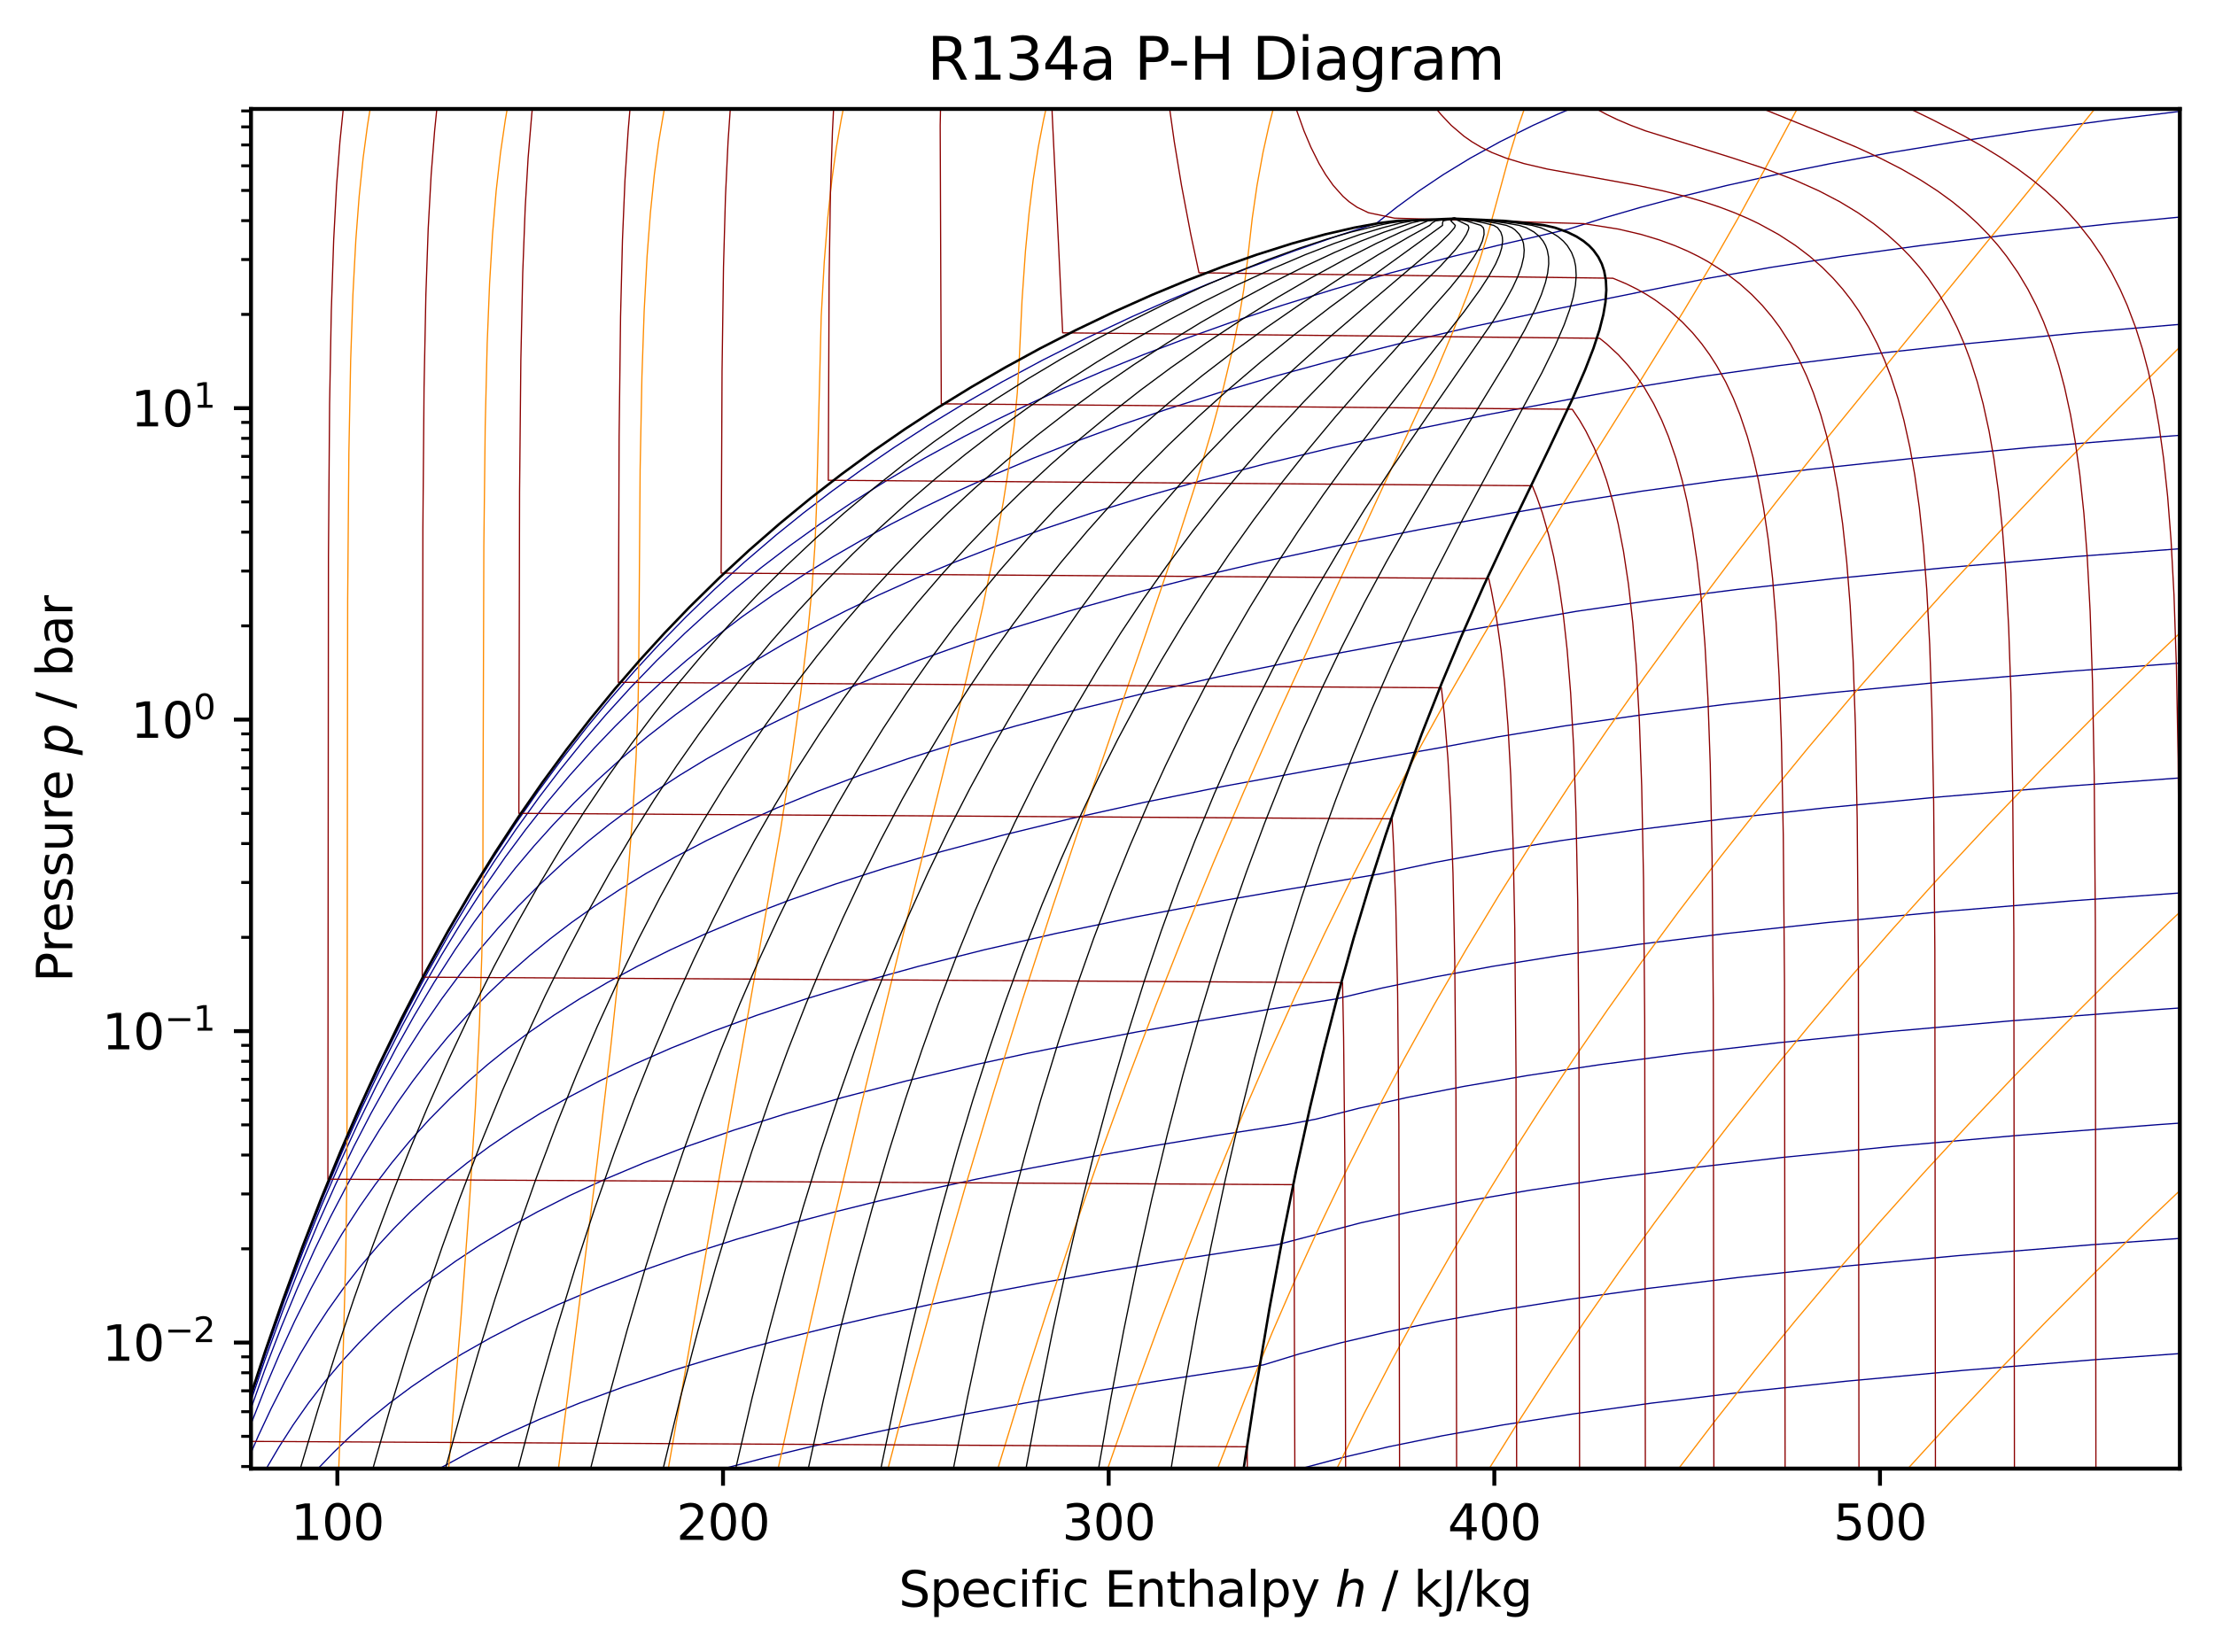 <?xml version="1.0" encoding="utf-8" standalone="no"?>
<!DOCTYPE svg PUBLIC "-//W3C//DTD SVG 1.1//EN"
  "http://www.w3.org/Graphics/SVG/1.1/DTD/svg11.dtd">
<svg xmlns:xlink="http://www.w3.org/1999/xlink" width="453.6pt" height="338.4pt" viewBox="0 0 453.6 338.4" xmlns="http://www.w3.org/2000/svg" version="1.1">
 <defs>
  <style type="text/css">*{stroke-linejoin: round; stroke-linecap: butt}</style>
 </defs>
 <g id="figure_1">
  <g id="patch_1">
   <path d="M 0 338.4 
L 453.6 338.4 
L 453.6 0 
L 0 0 
z
" style="fill: #ffffff"/>
  </g>
  <g id="axes_1">
   <g id="patch_2">
    <path d="M 51.4 300.822 
L 446.4 300.822 
L 446.4 22.318 
L 51.4 22.318 
z
" style="fill: #ffffff"/>
   </g>
   <g id="matplotlib.axis_1">
    <g id="xtick_1">
     <g id="line2d_1">
      <defs>
       <path id="m19f520a30f" d="M 0 0 
L 0 3.5 
" style="stroke: #000000; stroke-width: 0.8"/>
      </defs>
      <g>
       <use xlink:href="#m19f520a30f" x="69.089" y="300.822" style="stroke: #000000; stroke-width: 0.8"/>
      </g>
     </g>
     <g id="text_1">
      <!-- 100 -->
      <g transform="translate(59.546 315.42)scale(0.1 -0.1)">
       <defs>
        <path id="DejaVuSans-31" d="M 794 531 
L 1825 531 
L 1825 4091 
L 703 3866 
L 703 4441 
L 1819 4666 
L 2450 4666 
L 2450 531 
L 3481 531 
L 3481 0 
L 794 0 
L 794 531 
z
" transform="scale(0.016)"/>
        <path id="DejaVuSans-30" d="M 2034 4250 
Q 1547 4250 1301 3770 
Q 1056 3291 1056 2328 
Q 1056 1369 1301 889 
Q 1547 409 2034 409 
Q 2525 409 2770 889 
Q 3016 1369 3016 2328 
Q 3016 3291 2770 3770 
Q 2525 4250 2034 4250 
z
M 2034 4750 
Q 2819 4750 3233 4129 
Q 3647 3509 3647 2328 
Q 3647 1150 3233 529 
Q 2819 -91 2034 -91 
Q 1250 -91 836 529 
Q 422 1150 422 2328 
Q 422 3509 836 4129 
Q 1250 4750 2034 4750 
z
" transform="scale(0.016)"/>
       </defs>
       <use xlink:href="#DejaVuSans-31"/>
       <use xlink:href="#DejaVuSans-30" x="63.623"/>
       <use xlink:href="#DejaVuSans-30" x="127.246"/>
      </g>
     </g>
    </g>
    <g id="xtick_2">
     <g id="line2d_2">
      <g>
       <use xlink:href="#m19f520a30f" x="148.066" y="300.822" style="stroke: #000000; stroke-width: 0.8"/>
      </g>
     </g>
     <g id="text_2">
      <!-- 200 -->
      <g transform="translate(138.522 315.42)scale(0.1 -0.1)">
       <defs>
        <path id="DejaVuSans-32" d="M 1228 531 
L 3431 531 
L 3431 0 
L 469 0 
L 469 531 
Q 828 903 1448 1529 
Q 2069 2156 2228 2338 
Q 2531 2678 2651 2914 
Q 2772 3150 2772 3378 
Q 2772 3750 2511 3984 
Q 2250 4219 1831 4219 
Q 1534 4219 1204 4116 
Q 875 4013 500 3803 
L 500 4441 
Q 881 4594 1212 4672 
Q 1544 4750 1819 4750 
Q 2544 4750 2975 4387 
Q 3406 4025 3406 3419 
Q 3406 3131 3298 2873 
Q 3191 2616 2906 2266 
Q 2828 2175 2409 1742 
Q 1991 1309 1228 531 
z
" transform="scale(0.016)"/>
       </defs>
       <use xlink:href="#DejaVuSans-32"/>
       <use xlink:href="#DejaVuSans-30" x="63.623"/>
       <use xlink:href="#DejaVuSans-30" x="127.246"/>
      </g>
     </g>
    </g>
    <g id="xtick_3">
     <g id="line2d_3">
      <g>
       <use xlink:href="#m19f520a30f" x="227.042" y="300.822" style="stroke: #000000; stroke-width: 0.8"/>
      </g>
     </g>
     <g id="text_3">
      <!-- 300 -->
      <g transform="translate(217.498 315.42)scale(0.1 -0.1)">
       <defs>
        <path id="DejaVuSans-33" d="M 2597 2516 
Q 3050 2419 3304 2112 
Q 3559 1806 3559 1356 
Q 3559 666 3084 287 
Q 2609 -91 1734 -91 
Q 1441 -91 1130 -33 
Q 819 25 488 141 
L 488 750 
Q 750 597 1062 519 
Q 1375 441 1716 441 
Q 2309 441 2620 675 
Q 2931 909 2931 1356 
Q 2931 1769 2642 2001 
Q 2353 2234 1838 2234 
L 1294 2234 
L 1294 2753 
L 1863 2753 
Q 2328 2753 2575 2939 
Q 2822 3125 2822 3475 
Q 2822 3834 2567 4026 
Q 2313 4219 1838 4219 
Q 1578 4219 1281 4162 
Q 984 4106 628 3988 
L 628 4550 
Q 988 4650 1302 4700 
Q 1616 4750 1894 4750 
Q 2613 4750 3031 4423 
Q 3450 4097 3450 3541 
Q 3450 3153 3228 2886 
Q 3006 2619 2597 2516 
z
" transform="scale(0.016)"/>
       </defs>
       <use xlink:href="#DejaVuSans-33"/>
       <use xlink:href="#DejaVuSans-30" x="63.623"/>
       <use xlink:href="#DejaVuSans-30" x="127.246"/>
      </g>
     </g>
    </g>
    <g id="xtick_4">
     <g id="line2d_4">
      <g>
       <use xlink:href="#m19f520a30f" x="306.018" y="300.822" style="stroke: #000000; stroke-width: 0.8"/>
      </g>
     </g>
     <g id="text_4">
      <!-- 400 -->
      <g transform="translate(296.474 315.42)scale(0.1 -0.1)">
       <defs>
        <path id="DejaVuSans-34" d="M 2419 4116 
L 825 1625 
L 2419 1625 
L 2419 4116 
z
M 2253 4666 
L 3047 4666 
L 3047 1625 
L 3713 1625 
L 3713 1100 
L 3047 1100 
L 3047 0 
L 2419 0 
L 2419 1100 
L 313 1100 
L 313 1709 
L 2253 4666 
z
" transform="scale(0.016)"/>
       </defs>
       <use xlink:href="#DejaVuSans-34"/>
       <use xlink:href="#DejaVuSans-30" x="63.623"/>
       <use xlink:href="#DejaVuSans-30" x="127.246"/>
      </g>
     </g>
    </g>
    <g id="xtick_5">
     <g id="line2d_5">
      <g>
       <use xlink:href="#m19f520a30f" x="384.994" y="300.822" style="stroke: #000000; stroke-width: 0.8"/>
      </g>
     </g>
     <g id="text_5">
      <!-- 500 -->
      <g transform="translate(375.45 315.42)scale(0.1 -0.1)">
       <defs>
        <path id="DejaVuSans-35" d="M 691 4666 
L 3169 4666 
L 3169 4134 
L 1269 4134 
L 1269 2991 
Q 1406 3038 1543 3061 
Q 1681 3084 1819 3084 
Q 2600 3084 3056 2656 
Q 3513 2228 3513 1497 
Q 3513 744 3044 326 
Q 2575 -91 1722 -91 
Q 1428 -91 1123 -41 
Q 819 9 494 109 
L 494 744 
Q 775 591 1075 516 
Q 1375 441 1709 441 
Q 2250 441 2565 725 
Q 2881 1009 2881 1497 
Q 2881 1984 2565 2268 
Q 2250 2553 1709 2553 
Q 1456 2553 1204 2497 
Q 953 2441 691 2322 
L 691 4666 
z
" transform="scale(0.016)"/>
       </defs>
       <use xlink:href="#DejaVuSans-35"/>
       <use xlink:href="#DejaVuSans-30" x="63.623"/>
       <use xlink:href="#DejaVuSans-30" x="127.246"/>
      </g>
     </g>
    </g>
    <g id="text_6">
     <!-- Specific Enthalpy $h$ / kJ/kg -->
     <g transform="translate(184.05 329.1)scale(0.1 -0.1)">
      <defs>
       <path id="DejaVuSans-53" d="M 3425 4513 
L 3425 3897 
Q 3066 4069 2747 4153 
Q 2428 4238 2131 4238 
Q 1616 4238 1336 4038 
Q 1056 3838 1056 3469 
Q 1056 3159 1242 3001 
Q 1428 2844 1947 2747 
L 2328 2669 
Q 3034 2534 3370 2195 
Q 3706 1856 3706 1288 
Q 3706 609 3251 259 
Q 2797 -91 1919 -91 
Q 1588 -91 1214 -16 
Q 841 59 441 206 
L 441 856 
Q 825 641 1194 531 
Q 1563 422 1919 422 
Q 2459 422 2753 634 
Q 3047 847 3047 1241 
Q 3047 1584 2836 1778 
Q 2625 1972 2144 2069 
L 1759 2144 
Q 1053 2284 737 2584 
Q 422 2884 422 3419 
Q 422 4038 858 4394 
Q 1294 4750 2059 4750 
Q 2388 4750 2728 4690 
Q 3069 4631 3425 4513 
z
" transform="scale(0.016)"/>
       <path id="DejaVuSans-70" d="M 1159 525 
L 1159 -1331 
L 581 -1331 
L 581 3500 
L 1159 3500 
L 1159 2969 
Q 1341 3281 1617 3432 
Q 1894 3584 2278 3584 
Q 2916 3584 3314 3078 
Q 3713 2572 3713 1747 
Q 3713 922 3314 415 
Q 2916 -91 2278 -91 
Q 1894 -91 1617 61 
Q 1341 213 1159 525 
z
M 3116 1747 
Q 3116 2381 2855 2742 
Q 2594 3103 2138 3103 
Q 1681 3103 1420 2742 
Q 1159 2381 1159 1747 
Q 1159 1113 1420 752 
Q 1681 391 2138 391 
Q 2594 391 2855 752 
Q 3116 1113 3116 1747 
z
" transform="scale(0.016)"/>
       <path id="DejaVuSans-65" d="M 3597 1894 
L 3597 1613 
L 953 1613 
Q 991 1019 1311 708 
Q 1631 397 2203 397 
Q 2534 397 2845 478 
Q 3156 559 3463 722 
L 3463 178 
Q 3153 47 2828 -22 
Q 2503 -91 2169 -91 
Q 1331 -91 842 396 
Q 353 884 353 1716 
Q 353 2575 817 3079 
Q 1281 3584 2069 3584 
Q 2775 3584 3186 3129 
Q 3597 2675 3597 1894 
z
M 3022 2063 
Q 3016 2534 2758 2815 
Q 2500 3097 2075 3097 
Q 1594 3097 1305 2825 
Q 1016 2553 972 2059 
L 3022 2063 
z
" transform="scale(0.016)"/>
       <path id="DejaVuSans-63" d="M 3122 3366 
L 3122 2828 
Q 2878 2963 2633 3030 
Q 2388 3097 2138 3097 
Q 1578 3097 1268 2742 
Q 959 2388 959 1747 
Q 959 1106 1268 751 
Q 1578 397 2138 397 
Q 2388 397 2633 464 
Q 2878 531 3122 666 
L 3122 134 
Q 2881 22 2623 -34 
Q 2366 -91 2075 -91 
Q 1284 -91 818 406 
Q 353 903 353 1747 
Q 353 2603 823 3093 
Q 1294 3584 2113 3584 
Q 2378 3584 2631 3529 
Q 2884 3475 3122 3366 
z
" transform="scale(0.016)"/>
       <path id="DejaVuSans-69" d="M 603 3500 
L 1178 3500 
L 1178 0 
L 603 0 
L 603 3500 
z
M 603 4863 
L 1178 4863 
L 1178 4134 
L 603 4134 
L 603 4863 
z
" transform="scale(0.016)"/>
       <path id="DejaVuSans-66" d="M 2375 4863 
L 2375 4384 
L 1825 4384 
Q 1516 4384 1395 4259 
Q 1275 4134 1275 3809 
L 1275 3500 
L 2222 3500 
L 2222 3053 
L 1275 3053 
L 1275 0 
L 697 0 
L 697 3053 
L 147 3053 
L 147 3500 
L 697 3500 
L 697 3744 
Q 697 4328 969 4595 
Q 1241 4863 1831 4863 
L 2375 4863 
z
" transform="scale(0.016)"/>
       <path id="DejaVuSans-20" transform="scale(0.016)"/>
       <path id="DejaVuSans-45" d="M 628 4666 
L 3578 4666 
L 3578 4134 
L 1259 4134 
L 1259 2753 
L 3481 2753 
L 3481 2222 
L 1259 2222 
L 1259 531 
L 3634 531 
L 3634 0 
L 628 0 
L 628 4666 
z
" transform="scale(0.016)"/>
       <path id="DejaVuSans-6e" d="M 3513 2113 
L 3513 0 
L 2938 0 
L 2938 2094 
Q 2938 2591 2744 2837 
Q 2550 3084 2163 3084 
Q 1697 3084 1428 2787 
Q 1159 2491 1159 1978 
L 1159 0 
L 581 0 
L 581 3500 
L 1159 3500 
L 1159 2956 
Q 1366 3272 1645 3428 
Q 1925 3584 2291 3584 
Q 2894 3584 3203 3211 
Q 3513 2838 3513 2113 
z
" transform="scale(0.016)"/>
       <path id="DejaVuSans-74" d="M 1172 4494 
L 1172 3500 
L 2356 3500 
L 2356 3053 
L 1172 3053 
L 1172 1153 
Q 1172 725 1289 603 
Q 1406 481 1766 481 
L 2356 481 
L 2356 0 
L 1766 0 
Q 1100 0 847 248 
Q 594 497 594 1153 
L 594 3053 
L 172 3053 
L 172 3500 
L 594 3500 
L 594 4494 
L 1172 4494 
z
" transform="scale(0.016)"/>
       <path id="DejaVuSans-68" d="M 3513 2113 
L 3513 0 
L 2938 0 
L 2938 2094 
Q 2938 2591 2744 2837 
Q 2550 3084 2163 3084 
Q 1697 3084 1428 2787 
Q 1159 2491 1159 1978 
L 1159 0 
L 581 0 
L 581 4863 
L 1159 4863 
L 1159 2956 
Q 1366 3272 1645 3428 
Q 1925 3584 2291 3584 
Q 2894 3584 3203 3211 
Q 3513 2838 3513 2113 
z
" transform="scale(0.016)"/>
       <path id="DejaVuSans-61" d="M 2194 1759 
Q 1497 1759 1228 1600 
Q 959 1441 959 1056 
Q 959 750 1161 570 
Q 1363 391 1709 391 
Q 2188 391 2477 730 
Q 2766 1069 2766 1631 
L 2766 1759 
L 2194 1759 
z
M 3341 1997 
L 3341 0 
L 2766 0 
L 2766 531 
Q 2569 213 2275 61 
Q 1981 -91 1556 -91 
Q 1019 -91 701 211 
Q 384 513 384 1019 
Q 384 1609 779 1909 
Q 1175 2209 1959 2209 
L 2766 2209 
L 2766 2266 
Q 2766 2663 2505 2880 
Q 2244 3097 1772 3097 
Q 1472 3097 1187 3025 
Q 903 2953 641 2809 
L 641 3341 
Q 956 3463 1253 3523 
Q 1550 3584 1831 3584 
Q 2591 3584 2966 3190 
Q 3341 2797 3341 1997 
z
" transform="scale(0.016)"/>
       <path id="DejaVuSans-6c" d="M 603 4863 
L 1178 4863 
L 1178 0 
L 603 0 
L 603 4863 
z
" transform="scale(0.016)"/>
       <path id="DejaVuSans-79" d="M 2059 -325 
Q 1816 -950 1584 -1140 
Q 1353 -1331 966 -1331 
L 506 -1331 
L 506 -850 
L 844 -850 
Q 1081 -850 1212 -737 
Q 1344 -625 1503 -206 
L 1606 56 
L 191 3500 
L 800 3500 
L 1894 763 
L 2988 3500 
L 3597 3500 
L 2059 -325 
z
" transform="scale(0.016)"/>
       <path id="DejaVuSans-Oblique-68" d="M 3566 2113 
L 3156 0 
L 2578 0 
L 2988 2091 
Q 3016 2238 3031 2350 
Q 3047 2463 3047 2528 
Q 3047 2791 2881 2937 
Q 2716 3084 2419 3084 
Q 1956 3084 1617 2771 
Q 1278 2459 1178 1941 
L 800 0 
L 225 0 
L 1172 4863 
L 1747 4863 
L 1375 2950 
Q 1594 3244 1934 3414 
Q 2275 3584 2650 3584 
Q 3113 3584 3367 3334 
Q 3622 3084 3622 2631 
Q 3622 2519 3608 2391 
Q 3594 2263 3566 2113 
z
" transform="scale(0.016)"/>
       <path id="DejaVuSans-2f" d="M 1625 4666 
L 2156 4666 
L 531 -594 
L 0 -594 
L 1625 4666 
z
" transform="scale(0.016)"/>
       <path id="DejaVuSans-6b" d="M 581 4863 
L 1159 4863 
L 1159 1991 
L 2875 3500 
L 3609 3500 
L 1753 1863 
L 3688 0 
L 2938 0 
L 1159 1709 
L 1159 0 
L 581 0 
L 581 4863 
z
" transform="scale(0.016)"/>
       <path id="DejaVuSans-4a" d="M 628 4666 
L 1259 4666 
L 1259 325 
Q 1259 -519 939 -900 
Q 619 -1281 -91 -1281 
L -331 -1281 
L -331 -750 
L -134 -750 
Q 284 -750 456 -515 
Q 628 -281 628 325 
L 628 4666 
z
" transform="scale(0.016)"/>
       <path id="DejaVuSans-67" d="M 2906 1791 
Q 2906 2416 2648 2759 
Q 2391 3103 1925 3103 
Q 1463 3103 1205 2759 
Q 947 2416 947 1791 
Q 947 1169 1205 825 
Q 1463 481 1925 481 
Q 2391 481 2648 825 
Q 2906 1169 2906 1791 
z
M 3481 434 
Q 3481 -459 3084 -895 
Q 2688 -1331 1869 -1331 
Q 1566 -1331 1297 -1286 
Q 1028 -1241 775 -1147 
L 775 -588 
Q 1028 -725 1275 -790 
Q 1522 -856 1778 -856 
Q 2344 -856 2625 -561 
Q 2906 -266 2906 331 
L 2906 616 
Q 2728 306 2450 153 
Q 2172 0 1784 0 
Q 1141 0 747 490 
Q 353 981 353 1791 
Q 353 2603 747 3093 
Q 1141 3584 1784 3584 
Q 2172 3584 2450 3431 
Q 2728 3278 2906 2969 
L 2906 3500 
L 3481 3500 
L 3481 434 
z
" transform="scale(0.016)"/>
      </defs>
      <use xlink:href="#DejaVuSans-53" transform="translate(0 0.016)"/>
      <use xlink:href="#DejaVuSans-70" transform="translate(63.477 0.016)"/>
      <use xlink:href="#DejaVuSans-65" transform="translate(126.953 0.016)"/>
      <use xlink:href="#DejaVuSans-63" transform="translate(188.477 0.016)"/>
      <use xlink:href="#DejaVuSans-69" transform="translate(243.457 0.016)"/>
      <use xlink:href="#DejaVuSans-66" transform="translate(271.24 0.016)"/>
      <use xlink:href="#DejaVuSans-69" transform="translate(306.445 0.016)"/>
      <use xlink:href="#DejaVuSans-63" transform="translate(334.229 0.016)"/>
      <use xlink:href="#DejaVuSans-20" transform="translate(389.209 0.016)"/>
      <use xlink:href="#DejaVuSans-45" transform="translate(420.996 0.016)"/>
      <use xlink:href="#DejaVuSans-6e" transform="translate(484.18 0.016)"/>
      <use xlink:href="#DejaVuSans-74" transform="translate(547.559 0.016)"/>
      <use xlink:href="#DejaVuSans-68" transform="translate(586.768 0.016)"/>
      <use xlink:href="#DejaVuSans-61" transform="translate(650.146 0.016)"/>
      <use xlink:href="#DejaVuSans-6c" transform="translate(711.426 0.016)"/>
      <use xlink:href="#DejaVuSans-70" transform="translate(739.209 0.016)"/>
      <use xlink:href="#DejaVuSans-79" transform="translate(802.686 0.016)"/>
      <use xlink:href="#DejaVuSans-20" transform="translate(861.865 0.016)"/>
      <use xlink:href="#DejaVuSans-Oblique-68" transform="translate(893.652 0.016)"/>
      <use xlink:href="#DejaVuSans-20" transform="translate(957.031 0.016)"/>
      <use xlink:href="#DejaVuSans-2f" transform="translate(988.818 0.016)"/>
      <use xlink:href="#DejaVuSans-20" transform="translate(1022.51 0.016)"/>
      <use xlink:href="#DejaVuSans-6b" transform="translate(1054.297 0.016)"/>
      <use xlink:href="#DejaVuSans-4a" transform="translate(1112.207 0.016)"/>
      <use xlink:href="#DejaVuSans-2f" transform="translate(1141.699 0.016)"/>
      <use xlink:href="#DejaVuSans-6b" transform="translate(1175.391 0.016)"/>
      <use xlink:href="#DejaVuSans-67" transform="translate(1233.301 0.016)"/>
     </g>
    </g>
   </g>
   <g id="matplotlib.axis_2">
    <g id="ytick_1">
     <g id="line2d_6">
      <defs>
       <path id="m9d3b38568f" d="M 0 0 
L -3.5 0 
" style="stroke: #000000; stroke-width: 0.8"/>
      </defs>
      <g>
       <use xlink:href="#m9d3b38568f" x="51.4" y="275.005" style="stroke: #000000; stroke-width: 0.8"/>
      </g>
     </g>
     <g id="text_7">
      <!-- $\mathdefault{10^{-2}}$ -->
      <g transform="translate(20.9 278.805)scale(0.1 -0.1)">
       <defs>
        <path id="DejaVuSans-2212" d="M 678 2272 
L 4684 2272 
L 4684 1741 
L 678 1741 
L 678 2272 
z
" transform="scale(0.016)"/>
       </defs>
       <use xlink:href="#DejaVuSans-31" transform="translate(0 0.766)"/>
       <use xlink:href="#DejaVuSans-30" transform="translate(63.623 0.766)"/>
       <use xlink:href="#DejaVuSans-2212" transform="translate(128.203 39.047)scale(0.7)"/>
       <use xlink:href="#DejaVuSans-32" transform="translate(186.855 39.047)scale(0.7)"/>
      </g>
     </g>
    </g>
    <g id="ytick_2">
     <g id="line2d_7">
      <g>
       <use xlink:href="#m9d3b38568f" x="51.4" y="211.205" style="stroke: #000000; stroke-width: 0.8"/>
      </g>
     </g>
     <g id="text_8">
      <!-- $\mathdefault{10^{-1}}$ -->
      <g transform="translate(20.9 215.005)scale(0.1 -0.1)">
       <use xlink:href="#DejaVuSans-31" transform="translate(0 0.684)"/>
       <use xlink:href="#DejaVuSans-30" transform="translate(63.623 0.684)"/>
       <use xlink:href="#DejaVuSans-2212" transform="translate(128.203 38.966)scale(0.7)"/>
       <use xlink:href="#DejaVuSans-31" transform="translate(186.855 38.966)scale(0.7)"/>
      </g>
     </g>
    </g>
    <g id="ytick_3">
     <g id="line2d_8">
      <g>
       <use xlink:href="#m9d3b38568f" x="51.4" y="147.405" style="stroke: #000000; stroke-width: 0.8"/>
      </g>
     </g>
     <g id="text_9">
      <!-- $\mathdefault{10^{0}}$ -->
      <g transform="translate(26.8 151.205)scale(0.1 -0.1)">
       <use xlink:href="#DejaVuSans-31" transform="translate(0 0.766)"/>
       <use xlink:href="#DejaVuSans-30" transform="translate(63.623 0.766)"/>
       <use xlink:href="#DejaVuSans-30" transform="translate(128.203 39.047)scale(0.7)"/>
      </g>
     </g>
    </g>
    <g id="ytick_4">
     <g id="line2d_9">
      <g>
       <use xlink:href="#m9d3b38568f" x="51.4" y="83.605" style="stroke: #000000; stroke-width: 0.8"/>
      </g>
     </g>
     <g id="text_10">
      <!-- $\mathdefault{10^{1}}$ -->
      <g transform="translate(26.8 87.405)scale(0.1 -0.1)">
       <use xlink:href="#DejaVuSans-31" transform="translate(0 0.684)"/>
       <use xlink:href="#DejaVuSans-30" transform="translate(63.623 0.684)"/>
       <use xlink:href="#DejaVuSans-31" transform="translate(128.203 38.966)scale(0.7)"/>
      </g>
     </g>
    </g>
    <g id="ytick_5">
     <g id="line2d_10">
      <defs>
       <path id="m8e07a84970" d="M 0 0 
L -2 0 
" style="stroke: #000000; stroke-width: 0.6"/>
      </defs>
      <g>
       <use xlink:href="#m8e07a84970" x="51.4" y="300.394" style="stroke: #000000; stroke-width: 0.6"/>
      </g>
     </g>
    </g>
    <g id="ytick_6">
     <g id="line2d_11">
      <g>
       <use xlink:href="#m8e07a84970" x="51.4" y="294.211" style="stroke: #000000; stroke-width: 0.6"/>
      </g>
     </g>
    </g>
    <g id="ytick_7">
     <g id="line2d_12">
      <g>
       <use xlink:href="#m8e07a84970" x="51.4" y="289.159" style="stroke: #000000; stroke-width: 0.6"/>
      </g>
     </g>
    </g>
    <g id="ytick_8">
     <g id="line2d_13">
      <g>
       <use xlink:href="#m8e07a84970" x="51.4" y="284.888" style="stroke: #000000; stroke-width: 0.6"/>
      </g>
     </g>
    </g>
    <g id="ytick_9">
     <g id="line2d_14">
      <g>
       <use xlink:href="#m8e07a84970" x="51.4" y="281.188" style="stroke: #000000; stroke-width: 0.6"/>
      </g>
     </g>
    </g>
    <g id="ytick_10">
     <g id="line2d_15">
      <g>
       <use xlink:href="#m8e07a84970" x="51.4" y="277.925" style="stroke: #000000; stroke-width: 0.6"/>
      </g>
     </g>
    </g>
    <g id="ytick_11">
     <g id="line2d_16">
      <g>
       <use xlink:href="#m8e07a84970" x="51.4" y="255.8" style="stroke: #000000; stroke-width: 0.6"/>
      </g>
     </g>
    </g>
    <g id="ytick_12">
     <g id="line2d_17">
      <g>
       <use xlink:href="#m8e07a84970" x="51.4" y="244.565" style="stroke: #000000; stroke-width: 0.6"/>
      </g>
     </g>
    </g>
    <g id="ytick_13">
     <g id="line2d_18">
      <g>
       <use xlink:href="#m8e07a84970" x="51.4" y="236.594" style="stroke: #000000; stroke-width: 0.6"/>
      </g>
     </g>
    </g>
    <g id="ytick_14">
     <g id="line2d_19">
      <g>
       <use xlink:href="#m8e07a84970" x="51.4" y="230.411" style="stroke: #000000; stroke-width: 0.6"/>
      </g>
     </g>
    </g>
    <g id="ytick_15">
     <g id="line2d_20">
      <g>
       <use xlink:href="#m8e07a84970" x="51.4" y="225.359" style="stroke: #000000; stroke-width: 0.6"/>
      </g>
     </g>
    </g>
    <g id="ytick_16">
     <g id="line2d_21">
      <g>
       <use xlink:href="#m8e07a84970" x="51.4" y="221.088" style="stroke: #000000; stroke-width: 0.6"/>
      </g>
     </g>
    </g>
    <g id="ytick_17">
     <g id="line2d_22">
      <g>
       <use xlink:href="#m8e07a84970" x="51.4" y="217.388" style="stroke: #000000; stroke-width: 0.6"/>
      </g>
     </g>
    </g>
    <g id="ytick_18">
     <g id="line2d_23">
      <g>
       <use xlink:href="#m8e07a84970" x="51.4" y="214.125" style="stroke: #000000; stroke-width: 0.6"/>
      </g>
     </g>
    </g>
    <g id="ytick_19">
     <g id="line2d_24">
      <g>
       <use xlink:href="#m8e07a84970" x="51.4" y="192" style="stroke: #000000; stroke-width: 0.6"/>
      </g>
     </g>
    </g>
    <g id="ytick_20">
     <g id="line2d_25">
      <g>
       <use xlink:href="#m8e07a84970" x="51.4" y="180.765" style="stroke: #000000; stroke-width: 0.6"/>
      </g>
     </g>
    </g>
    <g id="ytick_21">
     <g id="line2d_26">
      <g>
       <use xlink:href="#m8e07a84970" x="51.4" y="172.794" style="stroke: #000000; stroke-width: 0.6"/>
      </g>
     </g>
    </g>
    <g id="ytick_22">
     <g id="line2d_27">
      <g>
       <use xlink:href="#m8e07a84970" x="51.4" y="166.611" style="stroke: #000000; stroke-width: 0.6"/>
      </g>
     </g>
    </g>
    <g id="ytick_23">
     <g id="line2d_28">
      <g>
       <use xlink:href="#m8e07a84970" x="51.4" y="161.559" style="stroke: #000000; stroke-width: 0.6"/>
      </g>
     </g>
    </g>
    <g id="ytick_24">
     <g id="line2d_29">
      <g>
       <use xlink:href="#m8e07a84970" x="51.4" y="157.288" style="stroke: #000000; stroke-width: 0.6"/>
      </g>
     </g>
    </g>
    <g id="ytick_25">
     <g id="line2d_30">
      <g>
       <use xlink:href="#m8e07a84970" x="51.4" y="153.588" style="stroke: #000000; stroke-width: 0.6"/>
      </g>
     </g>
    </g>
    <g id="ytick_26">
     <g id="line2d_31">
      <g>
       <use xlink:href="#m8e07a84970" x="51.4" y="150.325" style="stroke: #000000; stroke-width: 0.6"/>
      </g>
     </g>
    </g>
    <g id="ytick_27">
     <g id="line2d_32">
      <g>
       <use xlink:href="#m8e07a84970" x="51.4" y="128.2" style="stroke: #000000; stroke-width: 0.6"/>
      </g>
     </g>
    </g>
    <g id="ytick_28">
     <g id="line2d_33">
      <g>
       <use xlink:href="#m8e07a84970" x="51.4" y="116.965" style="stroke: #000000; stroke-width: 0.6"/>
      </g>
     </g>
    </g>
    <g id="ytick_29">
     <g id="line2d_34">
      <g>
       <use xlink:href="#m8e07a84970" x="51.4" y="108.994" style="stroke: #000000; stroke-width: 0.6"/>
      </g>
     </g>
    </g>
    <g id="ytick_30">
     <g id="line2d_35">
      <g>
       <use xlink:href="#m8e07a84970" x="51.4" y="102.811" style="stroke: #000000; stroke-width: 0.6"/>
      </g>
     </g>
    </g>
    <g id="ytick_31">
     <g id="line2d_36">
      <g>
       <use xlink:href="#m8e07a84970" x="51.4" y="97.759" style="stroke: #000000; stroke-width: 0.6"/>
      </g>
     </g>
    </g>
    <g id="ytick_32">
     <g id="line2d_37">
      <g>
       <use xlink:href="#m8e07a84970" x="51.4" y="93.488" style="stroke: #000000; stroke-width: 0.6"/>
      </g>
     </g>
    </g>
    <g id="ytick_33">
     <g id="line2d_38">
      <g>
       <use xlink:href="#m8e07a84970" x="51.4" y="89.788" style="stroke: #000000; stroke-width: 0.6"/>
      </g>
     </g>
    </g>
    <g id="ytick_34">
     <g id="line2d_39">
      <g>
       <use xlink:href="#m8e07a84970" x="51.4" y="86.525" style="stroke: #000000; stroke-width: 0.6"/>
      </g>
     </g>
    </g>
    <g id="ytick_35">
     <g id="line2d_40">
      <g>
       <use xlink:href="#m8e07a84970" x="51.4" y="64.4" style="stroke: #000000; stroke-width: 0.6"/>
      </g>
     </g>
    </g>
    <g id="ytick_36">
     <g id="line2d_41">
      <g>
       <use xlink:href="#m8e07a84970" x="51.4" y="53.165" style="stroke: #000000; stroke-width: 0.6"/>
      </g>
     </g>
    </g>
    <g id="ytick_37">
     <g id="line2d_42">
      <g>
       <use xlink:href="#m8e07a84970" x="51.4" y="45.194" style="stroke: #000000; stroke-width: 0.6"/>
      </g>
     </g>
    </g>
    <g id="ytick_38">
     <g id="line2d_43">
      <g>
       <use xlink:href="#m8e07a84970" x="51.4" y="39.011" style="stroke: #000000; stroke-width: 0.6"/>
      </g>
     </g>
    </g>
    <g id="ytick_39">
     <g id="line2d_44">
      <g>
       <use xlink:href="#m8e07a84970" x="51.4" y="33.959" style="stroke: #000000; stroke-width: 0.6"/>
      </g>
     </g>
    </g>
    <g id="ytick_40">
     <g id="line2d_45">
      <g>
       <use xlink:href="#m8e07a84970" x="51.4" y="29.688" style="stroke: #000000; stroke-width: 0.6"/>
      </g>
     </g>
    </g>
    <g id="ytick_41">
     <g id="line2d_46">
      <g>
       <use xlink:href="#m8e07a84970" x="51.4" y="25.988" style="stroke: #000000; stroke-width: 0.6"/>
      </g>
     </g>
    </g>
    <g id="ytick_42">
     <g id="line2d_47">
      <g>
       <use xlink:href="#m8e07a84970" x="51.4" y="22.725" style="stroke: #000000; stroke-width: 0.6"/>
      </g>
     </g>
    </g>
    <g id="text_11">
     <!-- Pressure $p$ / bar -->
     <g transform="translate(14.8 201.17)rotate(-90)scale(0.1 -0.1)">
      <defs>
       <path id="DejaVuSans-50" d="M 1259 4147 
L 1259 2394 
L 2053 2394 
Q 2494 2394 2734 2622 
Q 2975 2850 2975 3272 
Q 2975 3691 2734 3919 
Q 2494 4147 2053 4147 
L 1259 4147 
z
M 628 4666 
L 2053 4666 
Q 2838 4666 3239 4311 
Q 3641 3956 3641 3272 
Q 3641 2581 3239 2228 
Q 2838 1875 2053 1875 
L 1259 1875 
L 1259 0 
L 628 0 
L 628 4666 
z
" transform="scale(0.016)"/>
       <path id="DejaVuSans-72" d="M 2631 2963 
Q 2534 3019 2420 3045 
Q 2306 3072 2169 3072 
Q 1681 3072 1420 2755 
Q 1159 2438 1159 1844 
L 1159 0 
L 581 0 
L 581 3500 
L 1159 3500 
L 1159 2956 
Q 1341 3275 1631 3429 
Q 1922 3584 2338 3584 
Q 2397 3584 2469 3576 
Q 2541 3569 2628 3553 
L 2631 2963 
z
" transform="scale(0.016)"/>
       <path id="DejaVuSans-73" d="M 2834 3397 
L 2834 2853 
Q 2591 2978 2328 3040 
Q 2066 3103 1784 3103 
Q 1356 3103 1142 2972 
Q 928 2841 928 2578 
Q 928 2378 1081 2264 
Q 1234 2150 1697 2047 
L 1894 2003 
Q 2506 1872 2764 1633 
Q 3022 1394 3022 966 
Q 3022 478 2636 193 
Q 2250 -91 1575 -91 
Q 1294 -91 989 -36 
Q 684 19 347 128 
L 347 722 
Q 666 556 975 473 
Q 1284 391 1588 391 
Q 1994 391 2212 530 
Q 2431 669 2431 922 
Q 2431 1156 2273 1281 
Q 2116 1406 1581 1522 
L 1381 1569 
Q 847 1681 609 1914 
Q 372 2147 372 2553 
Q 372 3047 722 3315 
Q 1072 3584 1716 3584 
Q 2034 3584 2315 3537 
Q 2597 3491 2834 3397 
z
" transform="scale(0.016)"/>
       <path id="DejaVuSans-75" d="M 544 1381 
L 544 3500 
L 1119 3500 
L 1119 1403 
Q 1119 906 1312 657 
Q 1506 409 1894 409 
Q 2359 409 2629 706 
Q 2900 1003 2900 1516 
L 2900 3500 
L 3475 3500 
L 3475 0 
L 2900 0 
L 2900 538 
Q 2691 219 2414 64 
Q 2138 -91 1772 -91 
Q 1169 -91 856 284 
Q 544 659 544 1381 
z
M 1991 3584 
L 1991 3584 
z
" transform="scale(0.016)"/>
       <path id="DejaVuSans-Oblique-70" d="M 3175 2156 
Q 3175 2616 2975 2859 
Q 2775 3103 2400 3103 
Q 2144 3103 1911 2972 
Q 1678 2841 1497 2591 
Q 1319 2344 1212 1994 
Q 1106 1644 1106 1300 
Q 1106 863 1306 627 
Q 1506 391 1875 391 
Q 2147 391 2380 519 
Q 2613 647 2778 891 
Q 2956 1147 3065 1494 
Q 3175 1841 3175 2156 
z
M 1394 2969 
Q 1625 3272 1939 3428 
Q 2253 3584 2638 3584 
Q 3175 3584 3472 3232 
Q 3769 2881 3769 2247 
Q 3769 1728 3584 1258 
Q 3400 788 3053 416 
Q 2822 169 2531 39 
Q 2241 -91 1919 -91 
Q 1547 -91 1294 64 
Q 1041 219 916 525 
L 556 -1331 
L -19 -1331 
L 922 3500 
L 1497 3500 
L 1394 2969 
z
" transform="scale(0.016)"/>
       <path id="DejaVuSans-62" d="M 3116 1747 
Q 3116 2381 2855 2742 
Q 2594 3103 2138 3103 
Q 1681 3103 1420 2742 
Q 1159 2381 1159 1747 
Q 1159 1113 1420 752 
Q 1681 391 2138 391 
Q 2594 391 2855 752 
Q 3116 1113 3116 1747 
z
M 1159 2969 
Q 1341 3281 1617 3432 
Q 1894 3584 2278 3584 
Q 2916 3584 3314 3078 
Q 3713 2572 3713 1747 
Q 3713 922 3314 415 
Q 2916 -91 2278 -91 
Q 1894 -91 1617 61 
Q 1341 213 1159 525 
L 1159 0 
L 581 0 
L 581 4863 
L 1159 4863 
L 1159 2969 
z
" transform="scale(0.016)"/>
      </defs>
      <use xlink:href="#DejaVuSans-50" transform="translate(0 0.016)"/>
      <use xlink:href="#DejaVuSans-72" transform="translate(60.303 0.016)"/>
      <use xlink:href="#DejaVuSans-65" transform="translate(101.416 0.016)"/>
      <use xlink:href="#DejaVuSans-73" transform="translate(162.939 0.016)"/>
      <use xlink:href="#DejaVuSans-73" transform="translate(215.039 0.016)"/>
      <use xlink:href="#DejaVuSans-75" transform="translate(267.139 0.016)"/>
      <use xlink:href="#DejaVuSans-72" transform="translate(330.518 0.016)"/>
      <use xlink:href="#DejaVuSans-65" transform="translate(371.631 0.016)"/>
      <use xlink:href="#DejaVuSans-20" transform="translate(433.154 0.016)"/>
      <use xlink:href="#DejaVuSans-Oblique-70" transform="translate(464.941 0.016)"/>
      <use xlink:href="#DejaVuSans-20" transform="translate(528.418 0.016)"/>
      <use xlink:href="#DejaVuSans-2f" transform="translate(560.205 0.016)"/>
      <use xlink:href="#DejaVuSans-20" transform="translate(593.896 0.016)"/>
      <use xlink:href="#DejaVuSans-62" transform="translate(625.684 0.016)"/>
      <use xlink:href="#DejaVuSans-61" transform="translate(689.16 0.016)"/>
      <use xlink:href="#DejaVuSans-72" transform="translate(750.439 0.016)"/>
     </g>
    </g>
   </g>
   <g id="line2d_48">
    <path d="M 446.4 300.822 
L 454.6 300.261 
L 454.6 300.261 
" clip-path="url(#p0a7314f21c)" style="fill: none; stroke: #00008b; stroke-width: 0.25; stroke-linecap: square"/>
   </g>
   <g id="line2d_49">
    <path d="M 266.399 300.822 
L 274.788 298.585 
L 284.365 296.348 
L 295.296 294.111 
L 307.774 291.874 
L 322.016 289.637 
L 338.27 287.4 
L 356.821 285.163 
L 377.991 282.926 
L 402.15 280.689 
L 429.719 278.452 
L 454.6 276.668 
L 454.6 276.668 
" clip-path="url(#p0a7314f21c)" style="fill: none; stroke: #00008b; stroke-width: 0.25; stroke-linecap: square"/>
   </g>
   <g id="line2d_50">
    <path d="M 148.182 300.822 
L 156.753 298.585 
L 165.94 296.348 
L 175.789 294.111 
L 186.352 291.874 
L 197.682 289.637 
L 209.837 287.4 
L 222.88 285.163 
L 236.877 282.926 
L 258.741 279.571 
L 266.053 277.334 
L 274.393 275.097 
L 283.911 272.86 
L 294.774 270.623 
L 307.174 268.386 
L 321.327 266.149 
L 337.48 263.912 
L 355.915 261.675 
L 376.954 259.438 
L 400.963 257.201 
L 428.361 254.964 
L 454.6 253.075 
L 454.6 253.075 
" clip-path="url(#p0a7314f21c)" style="fill: none; stroke: #00008b; stroke-width: 0.25; stroke-linecap: square"/>
   </g>
   <g id="line2d_51">
    <path d="M 89.972 300.822 
L 96.14 297.466 
L 102.931 294.111 
L 110.416 290.755 
L 118.675 287.4 
L 127.796 284.045 
L 137.88 280.689 
L 145.19 278.452 
L 153.012 276.215 
L 161.385 273.978 
L 170.349 271.741 
L 179.949 269.504 
L 190.232 267.267 
L 201.25 265.03 
L 213.059 262.793 
L 225.716 260.556 
L 239.285 258.319 
L 253.835 256.082 
L 261.501 254.964 
L 278.605 250.49 
L 288.71 248.253 
L 300.243 246.016 
L 313.406 243.779 
L 328.431 241.542 
L 345.579 239.305 
L 365.149 237.068 
L 387.483 234.831 
L 412.97 232.594 
L 442.055 230.357 
L 454.6 229.483 
L 454.6 229.483 
" clip-path="url(#p0a7314f21c)" style="fill: none; stroke: #00008b; stroke-width: 0.25; stroke-linecap: square"/>
   </g>
   <g id="line2d_52">
    <path d="M 65.13 300.822 
L 68.346 297.466 
L 71.836 294.111 
L 75.632 290.755 
L 79.768 287.4 
L 84.283 284.045 
L 89.217 280.689 
L 94.62 277.334 
L 100.543 273.978 
L 107.046 270.623 
L 114.193 267.267 
L 122.058 263.912 
L 130.722 260.556 
L 140.276 257.201 
L 150.819 253.845 
L 162.464 250.49 
L 170.9 248.253 
L 179.921 246.016 
L 189.571 243.779 
L 199.895 241.542 
L 210.944 239.305 
L 222.771 237.068 
L 235.434 234.831 
L 248.994 232.594 
L 263.518 230.357 
L 269.483 229.239 
L 278.29 227.002 
L 288.331 224.765 
L 299.789 222.528 
L 312.867 220.291 
L 327.794 218.054 
L 344.831 215.817 
L 364.275 213.58 
L 386.465 211.343 
L 411.789 209.106 
L 440.688 206.869 
L 454.6 205.893 
L 454.6 205.893 
" clip-path="url(#p0a7314f21c)" style="fill: none; stroke: #00008b; stroke-width: 0.25; stroke-linecap: square"/>
   </g>
   <g id="line2d_53">
    <path d="M 54.527 300.822 
L 57.163 296.348 
L 60.03 291.874 
L 63.164 287.4 
L 66.602 282.926 
L 70.389 278.452 
L 73.489 275.097 
L 76.839 271.741 
L 80.466 268.386 
L 84.399 265.03 
L 88.674 261.675 
L 93.327 258.319 
L 98.401 254.964 
L 103.942 251.608 
L 110.001 248.253 
L 116.636 244.897 
L 123.912 241.542 
L 131.898 238.186 
L 140.675 234.831 
L 150.33 231.476 
L 160.961 228.12 
L 172.676 224.765 
L 185.597 221.409 
L 199.856 218.054 
L 210.179 215.817 
L 221.212 213.58 
L 233.004 211.343 
L 245.613 209.106 
L 259.098 206.869 
L 273.521 204.632 
L 282.97 202.395 
L 293.624 200.158 
L 305.78 197.921 
L 319.654 195.684 
L 335.49 193.447 
L 353.567 191.21 
L 374.198 188.973 
L 397.743 186.736 
L 424.614 184.499 
L 454.6 182.31 
L 454.6 182.31 
" clip-path="url(#p0a7314f21c)" style="fill: none; stroke: #00008b; stroke-width: 0.25; stroke-linecap: square"/>
   </g>
   <g id="line2d_54">
    <path d="M 50.003 300.822 
L 52.902 294.111 
L 55.527 288.518 
L 58.375 282.926 
L 61.485 277.334 
L 64.191 272.86 
L 67.121 268.386 
L 70.304 263.912 
L 73.776 259.438 
L 77.58 254.964 
L 80.678 251.608 
L 84.011 248.253 
L 87.603 244.897 
L 91.484 241.542 
L 95.683 238.186 
L 100.234 234.831 
L 105.176 231.476 
L 110.552 228.12 
L 116.407 224.765 
L 122.794 221.409 
L 129.771 218.054 
L 137.402 214.698 
L 145.757 211.343 
L 154.917 207.987 
L 164.969 204.632 
L 176.01 201.276 
L 188.149 197.921 
L 201.504 194.565 
L 216.21 191.21 
L 232.413 187.854 
L 250.277 184.499 
L 263.198 182.262 
L 283.185 178.907 
L 293.759 176.67 
L 305.818 174.433 
L 319.581 172.196 
L 335.293 169.959 
L 353.23 167.722 
L 373.704 165.485 
L 397.072 163.248 
L 423.743 161.011 
L 454.6 158.746 
L 454.6 158.746 
" clip-path="url(#p0a7314f21c)" style="fill: none; stroke: #00008b; stroke-width: 0.25; stroke-linecap: square"/>
   </g>
   <g id="line2d_55">
    <path d="M 48.071 300.822 
L 51.323 291.874 
L 54.404 284.045 
L 57.255 277.334 
L 60.339 270.623 
L 63.697 263.912 
L 66.742 258.319 
L 70.052 252.727 
L 73.669 247.134 
L 76.817 242.66 
L 80.226 238.186 
L 83.93 233.713 
L 87.97 229.239 
L 92.392 224.765 
L 95.991 221.409 
L 99.86 218.054 
L 104.026 214.698 
L 108.522 211.343 
L 113.381 207.987 
L 118.641 204.632 
L 124.346 201.276 
L 130.54 197.921 
L 137.278 194.565 
L 144.616 191.21 
L 152.617 187.854 
L 161.354 184.499 
L 170.903 181.144 
L 181.352 177.788 
L 192.797 174.433 
L 205.345 171.077 
L 219.113 167.722 
L 234.233 164.366 
L 250.849 161.011 
L 269.121 157.655 
L 294.752 153.181 
L 306.692 150.944 
L 320.317 148.707 
L 335.874 146.47 
L 353.638 144.233 
L 373.919 141.996 
L 397.072 139.759 
L 423.499 137.522 
L 454.6 135.222 
L 454.6 135.222 
" clip-path="url(#p0a7314f21c)" style="fill: none; stroke: #00008b; stroke-width: 0.25; stroke-linecap: square"/>
   </g>
   <g id="line2d_56">
    <path d="M 47.247 300.822 
L 50.594 290.755 
L 54.188 280.689 
L 57.633 271.741 
L 60.877 263.912 
L 64.378 256.082 
L 67.62 249.371 
L 71.125 242.66 
L 74.28 237.068 
L 77.681 231.476 
L 81.368 225.883 
L 84.552 221.409 
L 87.973 216.935 
L 91.663 212.461 
L 95.654 207.987 
L 99.987 203.513 
L 104.708 199.039 
L 108.533 195.684 
L 112.63 192.328 
L 117.025 188.973 
L 121.749 185.618 
L 126.835 182.262 
L 132.32 178.907 
L 138.243 175.551 
L 144.651 172.196 
L 151.593 168.84 
L 159.124 165.485 
L 167.306 162.129 
L 176.205 158.774 
L 185.896 155.418 
L 196.462 152.063 
L 207.994 148.707 
L 220.593 145.352 
L 234.372 141.996 
L 249.454 138.641 
L 265.977 135.286 
L 284.094 131.93 
L 322.818 125.219 
L 338.168 122.982 
L 355.697 120.745 
L 375.714 118.508 
L 398.569 116.271 
L 424.659 114.034 
L 454.6 111.786 
L 454.6 111.786 
" clip-path="url(#p0a7314f21c)" style="fill: none; stroke: #00008b; stroke-width: 0.25; stroke-linecap: square"/>
   </g>
   <g id="line2d_57">
    <path d="M 46.896 300.822 
L 50.469 289.637 
L 54.283 278.452 
L 57.957 268.386 
L 61.447 259.438 
L 65.186 250.49 
L 68.695 242.66 
L 72.465 234.831 
L 75.938 228.12 
L 79.67 221.409 
L 83.008 215.817 
L 86.584 210.224 
L 90.431 204.632 
L 94.589 199.039 
L 98.169 194.565 
L 102.005 190.091 
L 106.127 185.618 
L 110.57 181.144 
L 115.376 176.67 
L 120.589 172.196 
L 124.797 168.84 
L 129.288 165.485 
L 134.09 162.129 
L 139.232 158.774 
L 144.748 155.418 
L 150.674 152.063 
L 157.05 148.707 
L 163.922 145.352 
L 171.338 141.996 
L 179.353 138.641 
L 188.028 135.286 
L 197.43 131.93 
L 207.631 128.575 
L 218.714 125.219 
L 230.769 121.864 
L 243.897 118.508 
L 258.208 115.153 
L 273.826 111.797 
L 290.888 108.442 
L 309.545 105.086 
L 322.08 102.849 
L 336.199 100.612 
L 352.305 98.375 
L 370.685 96.138 
L 391.66 93.901 
L 415.597 91.664 
L 442.908 89.427 
L 454.6 88.559 
L 454.6 88.559 
" clip-path="url(#p0a7314f21c)" style="fill: none; stroke: #00008b; stroke-width: 0.25; stroke-linecap: square"/>
   </g>
   <g id="line2d_58">
    <path d="M 46.745 300.822 
L 50.613 288.518 
L 54.351 277.334 
L 58.332 266.149 
L 62.152 256.082 
L 65.766 247.134 
L 69.613 238.186 
L 73.199 230.357 
L 77.02 222.528 
L 81.109 214.698 
L 84.86 207.987 
L 88.87 201.276 
L 93.177 194.565 
L 97.024 188.973 
L 101.14 183.381 
L 105.558 177.788 
L 109.337 173.314 
L 113.361 168.84 
L 117.656 164.366 
L 122.253 159.892 
L 127.187 155.418 
L 132.498 150.944 
L 138.23 146.47 
L 144.436 141.996 
L 149.436 138.641 
L 154.761 135.286 
L 160.443 131.93 
L 166.515 128.575 
L 173.013 125.219 
L 179.979 121.864 
L 187.456 118.508 
L 195.495 115.153 
L 204.151 111.797 
L 213.483 108.442 
L 223.561 105.086 
L 234.459 101.731 
L 246.259 98.375 
L 259.055 95.02 
L 272.951 91.664 
L 288.063 88.309 
L 304.521 84.954 
L 322.437 81.598 
L 334.681 79.361 
L 348.559 77.124 
L 364.316 74.887 
L 382.226 72.65 
L 402.595 70.413 
L 425.773 68.176 
L 454.6 65.751 
L 454.6 65.751 
" clip-path="url(#p0a7314f21c)" style="fill: none; stroke: #00008b; stroke-width: 0.25; stroke-linecap: square"/>
   </g>
   <g id="line2d_59">
    <path d="M 46.681 300.822 
L 50.516 288.518 
L 54.592 276.215 
L 58.533 265.03 
L 62.297 254.964 
L 66.293 244.897 
L 70.064 235.95 
L 74.066 227.002 
L 78.329 218.054 
L 82.301 210.224 
L 86.529 202.395 
L 90.381 195.684 
L 94.471 188.973 
L 98.827 182.262 
L 103.483 175.551 
L 107.622 169.959 
L 112.023 164.366 
L 116.719 158.774 
L 121.744 153.181 
L 126.029 148.707 
L 130.576 144.233 
L 135.41 139.759 
L 140.564 135.286 
L 146.07 130.812 
L 151.968 126.338 
L 158.302 121.864 
L 165.121 117.39 
L 170.588 114.034 
L 176.385 110.679 
L 182.543 107.323 
L 189.094 103.968 
L 196.073 100.612 
L 203.521 97.257 
L 211.48 93.901 
L 219.999 90.546 
L 229.134 87.19 
L 238.946 83.835 
L 249.502 80.48 
L 260.88 77.124 
L 273.17 73.769 
L 286.473 70.413 
L 300.909 67.058 
L 316.622 63.702 
L 349.842 56.991 
L 362.726 54.754 
L 377.187 52.517 
L 393.449 50.28 
L 411.761 48.043 
L 432.409 45.806 
L 454.6 43.674 
L 454.6 43.674 
" clip-path="url(#p0a7314f21c)" style="fill: none; stroke: #00008b; stroke-width: 0.25; stroke-linecap: square"/>
   </g>
   <g id="line2d_60">
    <path d="M 46.654 300.822 
L 50.475 288.518 
L 54.53 276.215 
L 58.443 265.03 
L 62.599 253.845 
L 66.571 243.779 
L 70.788 233.713 
L 74.766 224.765 
L 78.984 215.817 
L 83.47 206.869 
L 87.641 199.039 
L 92.066 191.21 
L 96.776 183.381 
L 101.065 176.67 
L 105.612 169.959 
L 110.446 163.248 
L 114.718 157.655 
L 119.233 152.063 
L 124.016 146.47 
L 129.096 140.878 
L 134.504 135.286 
L 140.277 129.693 
L 145.185 125.219 
L 150.377 120.745 
L 155.88 116.271 
L 161.724 111.797 
L 167.942 107.323 
L 174.574 102.849 
L 181.661 98.375 
L 189.253 93.901 
L 197.405 89.427 
L 203.924 86.072 
L 210.824 82.717 
L 218.138 79.361 
L 225.903 76.006 
L 234.161 72.65 
L 242.962 69.295 
L 252.361 65.939 
L 262.424 62.584 
L 273.232 59.228 
L 284.891 55.873 
L 297.553 52.517 
L 306.673 50.28 
L 321.23 46.925 
L 328.324 44.688 
L 336.043 42.451 
L 344.464 40.214 
L 353.679 37.977 
L 363.786 35.74 
L 374.897 33.503 
L 387.136 31.266 
L 400.643 29.029 
L 415.576 26.792 
L 432.112 24.555 
L 450.456 22.318 
L 450.456 22.318 
" clip-path="url(#p0a7314f21c)" style="fill: none; stroke: #00008b; stroke-width: 0.25; stroke-linecap: square"/>
   </g>
   <g id="line2d_61">
    <path d="M 46.642 300.822 
L 50.457 288.518 
L 54.503 276.215 
L 58.405 265.03 
L 62.543 253.845 
L 66.493 243.779 
L 70.68 233.713 
L 74.621 224.765 
L 78.789 215.817 
L 83.21 206.869 
L 87.305 199.039 
L 91.634 191.21 
L 96.219 183.381 
L 101.087 175.551 
L 105.508 168.84 
L 110.18 162.129 
L 115.128 155.418 
L 120.379 148.707 
L 125.008 143.115 
L 129.89 137.522 
L 135.046 131.93 
L 140.503 126.338 
L 146.288 120.745 
L 152.433 115.153 
L 158.974 109.56 
L 164.52 105.086 
L 170.368 100.612 
L 176.546 96.138 
L 183.081 91.664 
L 190.007 87.19 
L 197.357 82.717 
L 205.174 78.243 
L 213.503 73.769 
L 222.395 69.295 
L 231.911 64.821 
L 239.499 61.465 
L 247.514 58.11 
L 256.001 54.754 
L 265.029 51.399 
L 274.732 48.043 
L 281.787 45.806 
L 286.021 42.451 
L 290.603 39.095 
L 295.606 35.74 
L 301.107 32.385 
L 307.193 29.029 
L 313.958 25.674 
L 318.897 23.437 
L 321.509 22.318 
L 321.509 22.318 
" clip-path="url(#p0a7314f21c)" style="fill: none; stroke: #00008b; stroke-width: 0.25; stroke-linecap: square"/>
   </g>
   <g id="line2d_62">
    <path d="M 44.342 300.822 
L 44.452 137.522 
L 44.683 106.205 
L 45.02 87.19 
L 45.488 72.65 
L 46.058 61.465 
L 46.712 52.517 
L 47.487 44.688 
L 48.35 37.977 
L 49.45 31.266 
L 50.594 25.674 
L 51.4 22.318 
L 51.4 22.318 
" clip-path="url(#p0a7314f21c)" style="fill: none; stroke: #00008b; stroke-width: 0.25; stroke-linecap: square"/>
   </g>
   <g id="line2d_63">
    <path d="M 46.874 300.822 
L 47.015 118.508 
L 47.277 89.427 
L 47.642 71.532 
L 48.12 58.11 
L 48.739 46.925 
L 49.449 37.977 
L 50.288 30.148 
L 51.221 23.437 
L 51.4 22.318 
L 51.4 22.318 
" clip-path="url(#p0a7314f21c)" style="fill: none; stroke: #ff8c00; stroke-width: 0.25; stroke-linecap: square"/>
   </g>
   <g id="line2d_64">
    <path d="M 69.37 300.822 
L 70.266 277.334 
L 70.807 257.201 
L 71.045 240.423 
L 71.075 220.291 
L 71.197 122.982 
L 71.444 92.783 
L 71.811 73.769 
L 72.272 60.347 
L 72.869 49.162 
L 73.553 40.214 
L 74.361 32.385 
L 75.26 25.674 
L 75.798 22.318 
L 75.798 22.318 
" clip-path="url(#p0a7314f21c)" style="fill: none; stroke: #ff8c00; stroke-width: 0.25; stroke-linecap: square"/>
   </g>
   <g id="line2d_65">
    <path d="M 91.866 300.822 
L 94.439 269.504 
L 96.157 246.016 
L 97.341 227.002 
L 98.169 210.224 
L 98.667 195.684 
L 98.882 183.381 
L 98.915 164.366 
L 99.084 111.797 
L 99.367 87.19 
L 99.767 70.413 
L 100.259 58.11 
L 100.86 48.043 
L 101.61 39.095 
L 102.497 31.266 
L 103.483 24.555 
L 103.868 22.318 
L 103.868 22.318 
" clip-path="url(#p0a7314f21c)" style="fill: none; stroke: #ff8c00; stroke-width: 0.25; stroke-linecap: square"/>
   </g>
   <g id="line2d_66">
    <path d="M 114.362 300.822 
L 122.01 240.423 
L 125.045 214.698 
L 127.078 195.684 
L 128.542 180.025 
L 129.582 166.603 
L 130.246 155.418 
L 130.644 145.352 
L 130.802 136.404 
L 131.089 96.138 
L 131.456 77.124 
L 131.917 63.702 
L 132.512 52.517 
L 133.195 43.569 
L 134.001 35.74 
L 134.896 29.029 
L 136.035 22.318 
L 136.035 22.318 
" clip-path="url(#p0a7314f21c)" style="fill: none; stroke: #ff8c00; stroke-width: 0.25; stroke-linecap: square"/>
   </g>
   <g id="line2d_67">
    <path d="M 136.857 300.822 
L 142.899 266.149 
L 159.846 169.959 
L 162.268 154.3 
L 163.969 141.996 
L 165.3 130.812 
L 166.264 120.745 
L 166.884 111.797 
L 167.199 103.968 
L 168.172 64.821 
L 168.796 53.636 
L 169.51 44.688 
L 170.352 36.858 
L 171.287 30.148 
L 172.255 24.555 
L 172.699 22.318 
L 172.699 22.318 
" clip-path="url(#p0a7314f21c)" style="fill: none; stroke: #ff8c00; stroke-width: 0.25; stroke-linecap: square"/>
   </g>
   <g id="line2d_68">
    <path d="M 159.353 300.822 
L 164.481 277.334 
L 170.086 252.727 
L 175.92 228.12 
L 182.785 200.158 
L 198.004 138.641 
L 201.298 124.101 
L 203.612 112.916 
L 205.458 102.849 
L 206.688 95.02 
L 207.69 87.19 
L 208.328 80.48 
L 208.721 73.769 
L 209.299 61.465 
L 210.001 51.399 
L 210.749 43.569 
L 211.578 36.858 
L 212.626 30.148 
L 213.708 24.555 
L 214.203 22.318 
L 214.203 22.318 
" clip-path="url(#p0a7314f21c)" style="fill: none; stroke: #ff8c00; stroke-width: 0.25; stroke-linecap: square"/>
   </g>
   <g id="line2d_69">
    <path d="M 181.849 300.822 
L 187.13 280.689 
L 192.348 261.675 
L 197.801 242.66 
L 203.497 223.646 
L 209.435 204.632 
L 215.608 185.618 
L 222.75 164.366 
L 234.32 130.812 
L 241.145 110.679 
L 245.102 98.375 
L 248.116 88.309 
L 250.549 79.361 
L 252.422 71.532 
L 253.787 64.821 
L 254.719 59.228 
L 255.433 53.636 
L 256.445 44.688 
L 257.421 37.977 
L 258.637 31.266 
L 259.875 25.674 
L 260.735 22.318 
L 260.735 22.318 
" clip-path="url(#p0a7314f21c)" style="fill: none; stroke: #ff8c00; stroke-width: 0.25; stroke-linecap: square"/>
   </g>
   <g id="line2d_70">
    <path d="M 204.344 300.822 
L 209.472 284.045 
L 214.834 267.267 
L 220.065 251.608 
L 225.527 235.95 
L 231.234 220.291 
L 236.762 205.75 
L 242.519 191.21 
L 248.509 176.67 
L 254.728 162.129 
L 261.67 146.47 
L 269.867 128.575 
L 293.666 77.124 
L 297.442 68.176 
L 300.506 60.347 
L 302.892 53.636 
L 304.663 48.043 
L 306.196 42.451 
L 308.935 32.385 
L 311.003 25.674 
L 312.155 22.318 
L 312.155 22.318 
" clip-path="url(#p0a7314f21c)" style="fill: none; stroke: #ff8c00; stroke-width: 0.25; stroke-linecap: square"/>
   </g>
   <g id="line2d_71">
    <path d="M 226.84 300.822 
L 232.311 285.163 
L 237.62 270.623 
L 243.167 256.082 
L 248.512 242.66 
L 254.087 229.239 
L 259.909 215.817 
L 265.474 203.513 
L 271.269 191.21 
L 277.306 178.907 
L 283.593 166.603 
L 290.137 154.3 
L 296.326 143.115 
L 303.393 130.812 
L 311.384 117.39 
L 320.315 102.849 
L 335.065 79.361 
L 344.793 63.702 
L 350.819 53.636 
L 355.938 44.688 
L 361.423 34.622 
L 368.021 22.318 
L 368.021 22.318 
" clip-path="url(#p0a7314f21c)" style="fill: none; stroke: #ff8c00; stroke-width: 0.25; stroke-linecap: square"/>
   </g>
   <g id="line2d_72">
    <path d="M 249.336 300.822 
L 255.049 286.282 
L 260.569 272.86 
L 265.432 261.675 
L 270.554 250.49 
L 275.94 239.305 
L 281.594 228.12 
L 287.519 216.935 
L 293.72 205.75 
L 300.199 194.565 
L 306.957 183.381 
L 313.997 172.196 
L 321.319 161.011 
L 328.919 149.826 
L 336.795 138.641 
L 344.939 127.456 
L 354.191 115.153 
L 363.726 102.849 
L 374.408 89.427 
L 388.057 72.65 
L 418.191 35.74 
L 428.969 22.318 
L 428.969 22.318 
" clip-path="url(#p0a7314f21c)" style="fill: none; stroke: #ff8c00; stroke-width: 0.25; stroke-linecap: square"/>
   </g>
   <g id="line2d_73">
    <path d="M 273.757 300.822 
L 279.31 289.637 
L 285.136 278.452 
L 291.239 267.267 
L 296.973 257.201 
L 302.939 247.134 
L 309.14 237.068 
L 315.578 227.002 
L 322.256 216.935 
L 329.178 206.869 
L 336.345 196.802 
L 343.759 186.736 
L 352.29 175.551 
L 361.13 164.366 
L 370.279 153.181 
L 379.738 141.996 
L 389.502 130.812 
L 399.566 119.627 
L 409.921 108.442 
L 421.631 96.138 
L 433.649 83.835 
L 447.064 70.413 
L 454.6 62.988 
L 454.6 62.988 
" clip-path="url(#p0a7314f21c)" style="fill: none; stroke: #ff8c00; stroke-width: 0.25; stroke-linecap: square"/>
   </g>
   <g id="line2d_74">
    <path d="M 304.961 300.822 
L 311.244 290.755 
L 317.766 280.689 
L 324.531 270.623 
L 331.543 260.556 
L 338.804 250.49 
L 346.317 240.423 
L 354.085 230.357 
L 362.112 220.291 
L 370.399 210.224 
L 378.95 200.158 
L 387.766 190.091 
L 396.85 180.025 
L 407.26 168.84 
L 418.005 157.655 
L 429.086 146.47 
L 440.502 135.286 
L 452.253 124.101 
L 454.6 121.904 
L 454.6 121.904 
" clip-path="url(#p0a7314f21c)" style="fill: none; stroke: #ff8c00; stroke-width: 0.25; stroke-linecap: square"/>
   </g>
   <g id="line2d_75">
    <path d="M 343.752 300.822 
L 351.437 290.755 
L 359.379 280.689 
L 367.582 270.623 
L 376.05 260.556 
L 384.784 250.49 
L 393.788 240.423 
L 403.065 230.357 
L 412.618 220.291 
L 422.449 210.224 
L 432.56 200.158 
L 444.128 188.973 
L 454.6 179.13 
L 454.6 179.13 
" clip-path="url(#p0a7314f21c)" style="fill: none; stroke: #ff8c00; stroke-width: 0.25; stroke-linecap: square"/>
   </g>
   <g id="line2d_76">
    <path d="M 390.714 300.822 
L 399.9 290.755 
L 409.361 280.689 
L 419.1 270.623 
L 429.12 260.556 
L 439.425 250.49 
L 451.21 239.305 
L 454.6 236.149 
L 454.6 236.149 
" clip-path="url(#p0a7314f21c)" style="fill: none; stroke: #ff8c00; stroke-width: 0.25; stroke-linecap: square"/>
   </g>
   <g id="line2d_77">
    <path d="M 446.4 300.822 
L 454.6 293.143 
L 454.6 293.143 
" clip-path="url(#p0a7314f21c)" style="fill: none; stroke: #ff8c00; stroke-width: 0.25; stroke-linecap: square"/>
   </g>
   <g id="line2d_78">
    <path d="M 255.424 300.822 
L 255.413 296.348 
L 48.134 295.229 
L 48.243 116.271 
L 48.473 84.954 
L 48.835 64.821 
L 49.32 50.28 
L 49.912 39.095 
L 50.593 30.148 
L 51.4 22.318 
L 51.4 22.318 
" clip-path="url(#p0a7314f21c)" style="fill: none; stroke: #8b0000; stroke-width: 0.25; stroke-linecap: square"/>
   </g>
   <g id="line2d_79">
    <path d="M 265.164 300.822 
L 264.996 248.253 
L 264.952 242.66 
L 67.145 241.542 
L 67.258 114.034 
L 67.497 82.717 
L 67.846 63.702 
L 68.333 49.162 
L 68.927 37.977 
L 69.612 29.029 
L 70.295 22.318 
L 70.295 22.318 
" clip-path="url(#p0a7314f21c)" style="fill: none; stroke: #8b0000; stroke-width: 0.25; stroke-linecap: square"/>
   </g>
   <g id="line2d_80">
    <path d="M 275.563 300.822 
L 275.412 238.186 
L 275.151 212.461 
L 274.932 201.276 
L 86.471 200.158 
L 86.598 108.442 
L 86.842 79.361 
L 87.215 60.347 
L 87.685 46.925 
L 88.297 35.74 
L 89.005 26.792 
L 89.457 22.318 
L 89.457 22.318 
" clip-path="url(#p0a7314f21c)" style="fill: none; stroke: #8b0000; stroke-width: 0.25; stroke-linecap: square"/>
   </g>
   <g id="line2d_81">
    <path d="M 286.612 300.822 
L 286.47 230.357 
L 286.216 203.513 
L 285.838 185.618 
L 285.38 173.314 
L 285.085 167.722 
L 106.258 166.603 
L 106.402 100.612 
L 106.663 73.769 
L 107.049 55.873 
L 107.559 42.451 
L 108.148 32.385 
L 108.894 23.437 
L 109.007 22.318 
L 109.007 22.318 
" clip-path="url(#p0a7314f21c)" style="fill: none; stroke: #8b0000; stroke-width: 0.25; stroke-linecap: square"/>
   </g>
   <g id="line2d_82">
    <path d="M 298.292 300.822 
L 298.16 224.765 
L 297.912 196.802 
L 297.553 178.907 
L 297.075 165.485 
L 296.515 155.418 
L 295.788 146.47 
L 295.172 140.878 
L 126.616 139.759 
L 126.786 89.427 
L 127.082 64.821 
L 127.471 49.162 
L 127.987 36.858 
L 128.635 26.792 
L 129.015 22.318 
L 129.015 22.318 
" clip-path="url(#p0a7314f21c)" style="fill: none; stroke: #8b0000; stroke-width: 0.25; stroke-linecap: square"/>
   </g>
   <g id="line2d_83">
    <path d="M 310.585 300.822 
L 310.456 219.172 
L 310.202 190.091 
L 309.844 172.196 
L 309.368 158.774 
L 308.815 148.707 
L 308.106 139.759 
L 307.381 133.049 
L 306.42 126.338 
L 305.37 120.745 
L 304.865 118.508 
L 147.676 117.39 
L 147.865 76.006 
L 148.161 54.754 
L 148.567 40.214 
L 149.094 29.029 
L 149.552 22.318 
L 149.552 22.318 
" clip-path="url(#p0a7314f21c)" style="fill: none; stroke: #8b0000; stroke-width: 0.25; stroke-linecap: square"/>
   </g>
   <g id="line2d_84">
    <path d="M 323.473 300.822 
L 323.344 213.58 
L 323.092 184.499 
L 322.737 166.603 
L 322.267 153.181 
L 321.648 141.996 
L 320.923 133.049 
L 320.186 126.338 
L 319.22 119.627 
L 318.178 114.034 
L 317.139 109.56 
L 315.859 105.086 
L 314.693 101.731 
L 313.792 99.494 
L 169.624 98.375 
L 169.792 56.991 
L 170.068 39.095 
L 170.477 26.792 
L 170.706 22.318 
L 170.706 22.318 
" clip-path="url(#p0a7314f21c)" style="fill: none; stroke: #8b0000; stroke-width: 0.25; stroke-linecap: square"/>
   </g>
   <g id="line2d_85">
    <path d="M 336.942 300.822 
L 336.815 209.106 
L 336.569 180.025 
L 336.194 161.011 
L 335.717 147.589 
L 335.092 136.404 
L 334.361 127.456 
L 333.477 119.627 
L 332.467 112.916 
L 331.385 107.323 
L 330.312 102.849 
L 329.004 98.375 
L 327.826 95.02 
L 326.434 91.664 
L 324.772 88.309 
L 323.472 86.072 
L 321.978 83.835 
L 192.76 82.717 
L 192.536 25.674 
L 192.603 22.318 
L 192.603 22.318 
" clip-path="url(#p0a7314f21c)" style="fill: none; stroke: #8b0000; stroke-width: 0.25; stroke-linecap: square"/>
   </g>
   <g id="line2d_86">
    <path d="M 350.976 300.822 
L 350.855 205.75 
L 350.606 175.551 
L 350.234 156.537 
L 349.762 143.115 
L 349.144 131.93 
L 348.423 122.982 
L 347.555 115.153 
L 346.566 108.442 
L 345.512 102.849 
L 344.474 98.375 
L 343.216 93.901 
L 341.68 89.427 
L 340.298 86.072 
L 338.665 82.717 
L 336.714 79.361 
L 335.19 77.124 
L 333.438 74.887 
L 331.398 72.65 
L 328.977 70.413 
L 327.578 69.295 
L 217.619 68.176 
L 216.78 50.28 
L 215.475 23.437 
L 215.44 22.318 
L 215.44 22.318 
" clip-path="url(#p0a7314f21c)" style="fill: none; stroke: #8b0000; stroke-width: 0.25; stroke-linecap: square"/>
   </g>
   <g id="line2d_87">
    <path d="M 365.563 300.822 
L 365.44 201.276 
L 365.19 171.077 
L 364.816 152.063 
L 364.342 138.641 
L 363.722 127.456 
L 363 118.508 
L 362.131 110.679 
L 361.145 103.968 
L 360.097 98.375 
L 359.068 93.901 
L 357.828 89.427 
L 356.322 84.954 
L 354.976 81.598 
L 353.4 78.243 
L 351.54 74.887 
L 350.105 72.65 
L 348.48 70.413 
L 346.625 68.176 
L 344.483 65.939 
L 341.975 63.702 
L 338.97 61.465 
L 337.217 60.347 
L 335.242 59.228 
L 332.978 58.11 
L 330.309 56.991 
L 245.532 55.873 
L 243.859 48.043 
L 241.953 37.977 
L 240.475 29.029 
L 239.531 22.318 
L 239.531 22.318 
" clip-path="url(#p0a7314f21c)" style="fill: none; stroke: #8b0000; stroke-width: 0.25; stroke-linecap: square"/>
   </g>
   <g id="line2d_88">
    <path d="M 380.691 300.822 
L 380.57 197.921 
L 380.325 167.722 
L 379.96 148.707 
L 379.497 135.286 
L 378.892 124.101 
L 378.19 115.153 
L 377.346 107.323 
L 376.391 100.612 
L 375.378 95.02 
L 374.112 89.427 
L 372.866 84.954 
L 371.361 80.48 
L 370.021 77.124 
L 368.461 73.769 
L 366.632 70.413 
L 364.471 67.058 
L 362.802 64.821 
L 360.912 62.584 
L 358.752 60.347 
L 356.257 58.11 
L 353.335 55.873 
L 349.838 53.636 
L 347.803 52.517 
L 345.516 51.399 
L 342.905 50.28 
L 339.858 49.162 
L 336.173 48.043 
L 331.426 46.925 
L 324.34 45.806 
L 285.558 44.688 
L 280.233 43.569 
L 277.909 42.451 
L 276.293 41.332 
L 275.019 40.214 
L 273.023 37.977 
L 271.448 35.74 
L 270.124 33.503 
L 268.448 30.148 
L 267.031 26.792 
L 265.433 22.318 
L 265.433 22.318 
" clip-path="url(#p0a7314f21c)" style="fill: none; stroke: #8b0000; stroke-width: 0.25; stroke-linecap: square"/>
   </g>
   <g id="line2d_89">
    <path d="M 396.348 300.822 
L 396.229 194.565 
L 395.987 164.366 
L 395.625 145.352 
L 395.169 131.93 
L 394.572 120.745 
L 393.88 111.797 
L 393.051 103.968 
L 392.114 97.257 
L 391.124 91.664 
L 389.888 86.072 
L 388.678 81.598 
L 387.22 77.124 
L 385.93 73.769 
L 384.436 70.413 
L 382.697 67.058 
L 380.66 63.702 
L 379.104 61.465 
L 377.36 59.228 
L 375.394 56.991 
L 373.165 54.754 
L 370.618 52.517 
L 367.679 50.28 
L 364.244 48.043 
L 360.158 45.806 
L 357.8 44.688 
L 355.179 43.569 
L 352.236 42.451 
L 348.894 41.332 
L 345.05 40.214 
L 340.565 39.095 
L 335.291 37.977 
L 316.832 34.622 
L 312.069 33.503 
L 308.413 32.385 
L 305.573 31.266 
L 303.298 30.148 
L 301.414 29.029 
L 299.811 27.911 
L 297.185 25.674 
L 295.079 23.437 
L 294.163 22.318 
L 294.163 22.318 
" clip-path="url(#p0a7314f21c)" style="fill: none; stroke: #8b0000; stroke-width: 0.25; stroke-linecap: square"/>
   </g>
   <g id="line2d_90">
    <path d="M 412.525 300.822 
L 412.406 191.21 
L 412.164 161.011 
L 411.804 141.996 
L 411.349 128.575 
L 410.755 117.39 
L 410.067 108.442 
L 409.244 100.612 
L 408.315 93.901 
L 407.335 88.309 
L 406.116 82.717 
L 404.925 78.243 
L 403.497 73.769 
L 402.237 70.413 
L 400.783 67.058 
L 399.1 63.702 
L 397.143 60.347 
L 394.855 56.991 
L 393.11 54.754 
L 391.157 52.517 
L 388.964 50.28 
L 386.488 48.043 
L 383.678 45.806 
L 380.468 43.569 
L 376.774 41.332 
L 372.49 39.095 
L 367.489 36.858 
L 361.64 34.622 
L 354.89 32.385 
L 336.941 26.792 
L 333.975 25.674 
L 331.336 24.555 
L 329 23.437 
L 326.931 22.318 
L 326.931 22.318 
" clip-path="url(#p0a7314f21c)" style="fill: none; stroke: #8b0000; stroke-width: 0.25; stroke-linecap: square"/>
   </g>
   <g id="line2d_91">
    <path d="M 429.212 300.822 
L 429.096 188.973 
L 428.863 158.774 
L 428.515 139.759 
L 428.03 125.219 
L 427.433 114.034 
L 426.744 105.086 
L 425.919 97.257 
L 424.99 90.546 
L 424.013 84.954 
L 422.798 79.361 
L 421.615 74.887 
L 420.2 70.413 
L 418.5 65.939 
L 417.001 62.584 
L 415.271 59.228 
L 413.267 55.873 
L 410.936 52.517 
L 409.17 50.28 
L 407.206 48.043 
L 405.016 45.806 
L 402.57 43.569 
L 399.829 41.332 
L 396.75 39.095 
L 393.287 36.858 
L 389.391 34.622 
L 385.022 32.385 
L 380.167 30.148 
L 372.105 26.792 
L 361.063 22.318 
L 361.063 22.318 
" clip-path="url(#p0a7314f21c)" style="fill: none; stroke: #8b0000; stroke-width: 0.25; stroke-linecap: square"/>
   </g>
   <g id="line2d_92">
    <path d="M 446.4 300.822 
L 446.282 185.618 
L 446.046 155.418 
L 445.694 136.404 
L 445.203 121.864 
L 444.6 110.679 
L 443.903 101.731 
L 443.071 93.901 
L 442.136 87.19 
L 441.152 81.598 
L 439.933 76.006 
L 438.748 71.532 
L 437.333 67.058 
L 435.641 62.584 
L 434.153 59.228 
L 432.442 55.873 
L 430.471 52.517 
L 428.194 49.162 
L 425.555 45.806 
L 423.563 43.569 
L 421.358 41.332 
L 418.917 39.095 
L 416.213 36.858 
L 413.22 34.622 
L 409.914 32.385 
L 406.278 30.148 
L 402.311 27.911 
L 395.806 24.555 
L 391.217 22.318 
L 391.217 22.318 
" clip-path="url(#p0a7314f21c)" style="fill: none; stroke: #8b0000; stroke-width: 0.25; stroke-linecap: square"/>
   </g>
   <g id="line2d_93">
    <path d="M 297.679 44.787 
L 297.701 44.787 
L 297.723 44.787 
L 297.746 44.787 
L 297.768 44.787 
L 297.79 44.787 
L 297.813 44.787 
L 297.835 44.787 
L 297.857 44.787 
L 297.88 44.787 
L 297.902 44.787 
" clip-path="url(#p0a7314f21c)" style="fill: none; stroke: #000000; stroke-width: 0.5; stroke-linecap: square"/>
   </g>
   <g id="line2d_94">
    <path d="M 46.546 301.126 
L 50.383 288.728 
L 54.224 277.007 
L 58.072 265.915 
L 61.929 255.405 
L 65.797 245.435 
L 69.678 235.969 
L 73.573 226.971 
L 77.484 218.409 
L 82.199 208.67 
L 86.94 199.471 
L 91.709 190.771 
L 96.507 182.532 
L 101.335 174.719 
L 106.195 167.301 
L 111.089 160.249 
L 116.018 153.536 
L 120.985 147.14 
L 125.99 141.037 
L 131.036 135.208 
L 136.126 129.634 
L 141.261 124.298 
L 147.313 118.352 
L 153.436 112.687 
L 159.635 107.28 
L 165.917 102.113 
L 172.288 97.169 
L 178.757 92.431 
L 185.335 87.885 
L 192.033 83.517 
L 198.867 79.314 
L 205.854 75.265 
L 213.019 71.358 
L 220.392 67.583 
L 228.017 63.929 
L 235.955 60.386 
L 243.083 57.429 
L 250.616 54.539 
L 257.335 52.176 
L 264.684 49.848 
L 271.361 48.005 
L 277.34 46.629 
L 282.495 45.687 
L 286.152 45.235 
L 297.679 44.787 
L 297.679 44.787 
" clip-path="url(#p0a7314f21c)" style="fill: none; stroke: #000000; stroke-width: 0.5; stroke-linecap: square"/>
   </g>
   <g id="line2d_95">
    <path d="M 61.41 301.126 
L 65.107 288.728 
L 68.81 277.007 
L 72.52 265.915 
L 76.241 255.405 
L 79.973 245.435 
L 83.718 235.969 
L 87.478 226.971 
L 92.011 216.746 
L 96.568 207.101 
L 101.15 197.988 
L 105.758 189.367 
L 110.394 181.201 
L 115.059 173.456 
L 119.753 166.101 
L 124.479 159.107 
L 129.237 152.449 
L 134.028 146.103 
L 138.855 140.047 
L 143.718 134.262 
L 149.441 127.829 
L 155.219 121.714 
L 161.056 115.891 
L 166.957 110.339 
L 172.926 105.037 
L 178.969 99.968 
L 185.091 95.114 
L 191.301 90.46 
L 197.608 85.992 
L 204.022 81.696 
L 210.556 77.561 
L 217.229 73.574 
L 224.06 69.725 
L 231.08 66.003 
L 238.328 62.397 
L 245.867 58.899 
L 252.635 55.976 
L 259.802 53.117 
L 266.235 50.775 
L 271.88 48.924 
L 276.633 47.546 
L 282.332 46.162 
L 284.648 45.687 
L 287.717 45.235 
L 297.79 44.787 
L 297.79 44.787 
" clip-path="url(#p0a7314f21c)" style="fill: none; stroke: #000000; stroke-width: 0.25; stroke-linecap: square"/>
   </g>
   <g id="line2d_96">
    <path d="M 76.273 301.126 
L 79.831 288.728 
L 83.395 277.007 
L 86.968 265.915 
L 90.552 255.405 
L 94.149 245.435 
L 98.483 234.133 
L 102.838 223.495 
L 107.216 213.469 
L 111.618 204.006 
L 116.044 195.062 
L 120.496 186.596 
L 124.974 178.574 
L 129.479 170.963 
L 134.012 163.731 
L 138.573 156.852 
L 143.163 150.3 
L 147.784 144.053 
L 152.435 138.089 
L 157.904 131.465 
L 163.418 125.171 
L 168.982 119.184 
L 174.598 113.48 
L 180.269 108.037 
L 185.999 102.837 
L 191.793 97.862 
L 197.656 93.096 
L 203.595 88.523 
L 210.484 83.517 
L 217.497 78.727 
L 224.651 74.135 
L 231.969 69.725 
L 239.485 65.481 
L 246.262 61.891 
L 253.278 58.407 
L 260.618 55.017 
L 267.29 52.176 
L 273.284 49.848 
L 278.595 48.005 
L 283.207 46.629 
L 286.8 45.687 
L 289.282 45.235 
L 297.79 44.787 
L 297.79 44.787 
" clip-path="url(#p0a7314f21c)" style="fill: none; stroke: #000000; stroke-width: 0.25; stroke-linecap: square"/>
   </g>
   <g id="line2d_97">
    <path d="M 91.137 301.126 
L 94.555 288.728 
L 97.98 277.007 
L 101.416 265.915 
L 105.555 253.369 
L 109.713 241.59 
L 113.891 230.516 
L 118.092 220.088 
L 122.315 210.254 
L 126.561 200.969 
L 130.832 192.188 
L 135.126 183.875 
L 139.445 175.993 
L 143.789 168.511 
L 148.158 161.4 
L 152.552 154.633 
L 156.973 148.185 
L 162.163 141.037 
L 167.391 134.262 
L 172.658 127.829 
L 177.964 121.714 
L 183.312 115.891 
L 188.705 110.339 
L 194.145 105.037 
L 199.634 99.968 
L 205.974 94.437 
L 212.39 89.165 
L 218.891 84.131 
L 225.487 79.314 
L 232.189 74.699 
L 239.015 70.267 
L 245.987 66.003 
L 253.138 61.891 
L 260.521 57.917 
L 267.243 54.539 
L 273.302 51.708 
L 278.7 49.386 
L 283.458 47.546 
L 288.953 45.687 
L 290.847 45.235 
L 297.79 44.787 
L 297.79 44.787 
" clip-path="url(#p0a7314f21c)" style="fill: none; stroke: #000000; stroke-width: 0.25; stroke-linecap: square"/>
   </g>
   <g id="line2d_98">
    <path d="M 106.001 301.126 
L 109.935 286.331 
L 113.884 272.497 
L 117.849 259.541 
L 121.834 247.388 
L 125.84 235.969 
L 129.867 225.225 
L 133.916 215.1 
L 137.988 205.546 
L 142.082 196.518 
L 146.2 187.976 
L 150.339 179.882 
L 154.502 172.204 
L 158.686 164.911 
L 162.893 157.975 
L 167.83 150.3 
L 172.796 143.04 
L 177.794 136.161 
L 182.823 129.634 
L 187.884 123.43 
L 192.979 117.526 
L 198.107 111.899 
L 203.271 106.528 
L 209.22 100.679 
L 215.22 95.114 
L 221.278 89.811 
L 227.396 84.748 
L 233.582 79.905 
L 239.842 75.265 
L 246.986 70.267 
L 254.256 65.481 
L 261.68 60.886 
L 268.447 56.943 
L 275.444 53.117 
L 281.884 49.848 
L 286.87 47.546 
L 292.412 45.235 
L 297.79 44.787 
L 297.79 44.787 
" clip-path="url(#p0a7314f21c)" style="fill: none; stroke: #000000; stroke-width: 0.25; stroke-linecap: square"/>
   </g>
   <g id="line2d_99">
    <path d="M 120.864 301.126 
L 124.631 286.331 
L 128.414 272.497 
L 132.215 259.541 
L 136.037 247.388 
L 139.88 235.969 
L 143.745 225.225 
L 147.632 215.1 
L 151.541 205.546 
L 155.471 196.518 
L 159.423 187.976 
L 163.396 179.882 
L 167.389 172.204 
L 171.402 164.911 
L 176.108 156.852 
L 180.84 149.238 
L 185.597 142.035 
L 190.379 135.208 
L 195.186 128.728 
L 200.017 122.569 
L 204.873 116.706 
L 210.453 110.339 
L 216.067 104.299 
L 221.715 98.56 
L 227.4 93.096 
L 233.122 87.885 
L 239.607 82.3 
L 246.146 76.983 
L 252.744 71.908 
L 259.405 67.054 
L 266.891 61.891 
L 274.482 56.943 
L 282.222 52.176 
L 288.618 48.464 
L 292.794 46.162 
L 293.259 45.687 
L 293.977 45.235 
L 297.79 44.787 
L 297.79 44.787 
" clip-path="url(#p0a7314f21c)" style="fill: none; stroke: #000000; stroke-width: 0.25; stroke-linecap: square"/>
   </g>
   <g id="line2d_100">
    <path d="M 135.728 301.126 
L 139.327 286.331 
L 142.944 272.497 
L 146.581 259.541 
L 150.24 247.388 
L 153.921 235.969 
L 157.623 225.225 
L 161.348 215.1 
L 165.094 205.546 
L 168.86 196.518 
L 172.647 187.976 
L 176.453 179.882 
L 180.277 172.204 
L 184.76 163.731 
L 189.265 155.738 
L 193.791 148.185 
L 198.337 141.037 
L 202.901 134.262 
L 207.483 127.829 
L 212.081 121.714 
L 217.357 115.082 
L 222.653 108.8 
L 227.968 102.837 
L 233.302 97.169 
L 239.324 91.113 
L 245.368 85.368 
L 251.431 79.905 
L 258.189 74.135 
L 264.96 68.649 
L 272.413 62.906 
L 280.517 56.943 
L 295.41 46.162 
L 295.412 45.687 
L 295.542 45.235 
L 297.79 44.787 
L 297.79 44.787 
" clip-path="url(#p0a7314f21c)" style="fill: none; stroke: #000000; stroke-width: 0.25; stroke-linecap: square"/>
   </g>
   <g id="line2d_101">
    <path d="M 150.592 301.126 
L 154.023 286.331 
L 157.474 272.497 
L 160.947 259.541 
L 164.443 247.388 
L 167.961 235.969 
L 171.501 225.225 
L 175.063 215.1 
L 178.646 205.546 
L 182.249 196.518 
L 185.871 187.976 
L 190.117 178.574 
L 194.386 169.732 
L 198.674 161.4 
L 202.979 153.536 
L 207.3 146.103 
L 211.634 139.064 
L 215.98 132.39 
L 220.96 125.171 
L 225.95 118.352 
L 230.95 111.899 
L 235.955 105.78 
L 241.592 99.262 
L 247.229 93.096 
L 252.862 87.251 
L 259.109 81.096 
L 265.333 75.265 
L 272.129 69.186 
L 280.643 61.891 
L 294.28 50.311 
L 296.678 48.005 
L 297.874 46.629 
L 298.026 46.162 
L 297.107 45.235 
L 297.79 44.787 
L 297.79 44.787 
" clip-path="url(#p0a7314f21c)" style="fill: none; stroke: #000000; stroke-width: 0.25; stroke-linecap: square"/>
   </g>
   <g id="line2d_102">
    <path d="M 165.455 301.126 
L 168.719 286.331 
L 172.005 272.497 
L 175.313 259.541 
L 178.646 247.388 
L 182.001 235.969 
L 185.379 225.225 
L 188.779 215.1 
L 192.199 205.546 
L 195.638 196.518 
L 199.672 186.596 
L 203.727 177.278 
L 207.799 168.511 
L 211.888 160.249 
L 215.989 152.449 
L 220.1 145.074 
L 224.807 137.122 
L 229.521 129.634 
L 234.237 122.569 
L 238.952 115.891 
L 244.251 108.8 
L 249.539 102.113 
L 254.809 95.795 
L 260.634 89.165 
L 266.989 82.3 
L 273.83 75.265 
L 281.623 67.583 
L 294.956 54.539 
L 297.966 51.241 
L 299.423 49.386 
L 300.295 48.005 
L 300.695 47.087 
L 300.808 46.629 
L 300.641 46.162 
L 297.79 44.787 
L 297.79 44.787 
" clip-path="url(#p0a7314f21c)" style="fill: none; stroke: #000000; stroke-width: 0.25; stroke-linecap: square"/>
   </g>
   <g id="line2d_103">
    <path d="M 180.319 301.126 
L 183.415 286.331 
L 186.535 272.497 
L 189.68 259.541 
L 192.849 247.388 
L 196.042 235.969 
L 199.258 225.225 
L 202.495 215.1 
L 205.752 205.546 
L 209.574 195.062 
L 213.418 185.23 
L 217.28 175.993 
L 221.156 167.301 
L 225.043 159.107 
L 228.939 151.37 
L 233.396 143.04 
L 237.854 135.208 
L 242.308 127.829 
L 246.754 120.865 
L 251.74 113.48 
L 256.701 106.528 
L 262.176 99.262 
L 267.597 92.431 
L 273.478 85.368 
L 280.277 77.561 
L 290.235 66.527 
L 296.995 58.899 
L 300.14 55.017 
L 301.829 52.646 
L 302.942 50.775 
L 303.568 49.386 
L 303.911 48.005 
L 303.882 47.087 
L 303.741 46.629 
L 303.257 46.162 
L 300.237 45.235 
L 297.79 44.787 
L 297.79 44.787 
" clip-path="url(#p0a7314f21c)" style="fill: none; stroke: #000000; stroke-width: 0.25; stroke-linecap: square"/>
   </g>
   <g id="line2d_104">
    <path d="M 195.183 301.126 
L 198.111 286.331 
L 201.065 272.497 
L 204.046 259.541 
L 207.052 247.388 
L 210.082 235.969 
L 213.136 225.225 
L 216.725 213.469 
L 220.34 202.48 
L 223.977 192.188 
L 227.632 182.532 
L 231.302 173.456 
L 234.982 164.911 
L 238.667 156.852 
L 242.882 148.185 
L 247.094 140.047 
L 251.297 132.39 
L 256.007 124.298 
L 260.69 116.706 
L 265.85 108.8 
L 270.952 101.394 
L 276.476 93.765 
L 282.849 85.368 
L 290.823 75.265 
L 299.754 63.929 
L 303.05 59.392 
L 304.955 56.459 
L 306.284 54.064 
L 307.108 52.176 
L 307.53 50.775 
L 307.713 49.386 
L 307.643 48.464 
L 307.343 47.546 
L 306.675 46.629 
L 305.873 46.162 
L 304.024 45.687 
L 301.802 45.235 
L 297.79 44.787 
L 297.79 44.787 
" clip-path="url(#p0a7314f21c)" style="fill: none; stroke: #000000; stroke-width: 0.25; stroke-linecap: square"/>
   </g>
   <g id="line2d_105">
    <path d="M 210.047 301.126 
L 212.807 286.331 
L 215.595 272.497 
L 218.412 259.541 
L 221.255 247.388 
L 224.123 235.969 
L 227.498 223.495 
L 230.902 211.854 
L 234.329 200.969 
L 237.777 190.771 
L 241.24 181.201 
L 244.715 172.204 
L 248.692 162.56 
L 252.671 153.536 
L 256.644 145.074 
L 260.604 137.122 
L 265.034 128.728 
L 269.43 120.865 
L 274.261 112.687 
L 279.49 104.299 
L 285.065 95.795 
L 291.783 85.992 
L 305.618 66.003 
L 308.149 61.891 
L 309.777 58.899 
L 310.896 56.459 
L 311.584 54.539 
L 312.024 52.646 
L 312.135 51.241 
L 311.985 49.848 
L 311.681 48.924 
L 311.145 48.005 
L 310.256 47.087 
L 309.608 46.629 
L 308.488 46.162 
L 306.177 45.687 
L 303.367 45.235 
L 297.79 44.787 
L 297.79 44.787 
" clip-path="url(#p0a7314f21c)" style="fill: none; stroke: #000000; stroke-width: 0.25; stroke-linecap: square"/>
   </g>
   <g id="line2d_106">
    <path d="M 224.91 301.126 
L 227.503 286.331 
L 230.126 272.497 
L 232.778 259.541 
L 235.907 245.435 
L 239.07 232.315 
L 242.265 220.088 
L 245.486 208.67 
L 248.729 197.988 
L 251.989 187.976 
L 255.261 178.574 
L 259.008 168.511 
L 262.755 159.107 
L 266.495 150.3 
L 270.684 141.037 
L 274.841 132.39 
L 279.41 123.43 
L 283.911 115.082 
L 288.759 106.528 
L 294.316 97.169 
L 301.975 84.748 
L 309.159 73.016 
L 312.239 67.583 
L 314.342 63.416 
L 315.637 60.386 
L 316.472 57.917 
L 316.933 55.976 
L 317.156 54.064 
L 317.122 52.646 
L 316.859 51.241 
L 316.518 50.311 
L 316.002 49.386 
L 315.253 48.464 
L 314.168 47.546 
L 312.541 46.629 
L 311.104 46.162 
L 308.33 45.687 
L 304.932 45.235 
L 297.79 44.787 
L 297.79 44.787 
" clip-path="url(#p0a7314f21c)" style="fill: none; stroke: #000000; stroke-width: 0.25; stroke-linecap: square"/>
   </g>
   <g id="line2d_107">
    <path d="M 239.774 301.126 
L 242.199 286.331 
L 245.068 270.279 
L 247.98 255.405 
L 250.929 241.59 
L 253.912 228.735 
L 256.925 216.746 
L 259.963 205.546 
L 263.02 195.062 
L 266.53 183.875 
L 270.05 173.456 
L 273.569 163.731 
L 277.079 154.633 
L 281.006 145.074 
L 284.898 136.161 
L 289.165 126.937 
L 293.768 117.526 
L 299.048 107.28 
L 305.236 95.795 
L 315.733 76.407 
L 318.474 70.811 
L 320.321 66.527 
L 321.444 63.416 
L 322.162 60.886 
L 322.63 58.407 
L 322.779 56.459 
L 322.669 54.539 
L 322.37 53.117 
L 321.829 51.708 
L 320.965 50.311 
L 320.146 49.386 
L 319.058 48.464 
L 317.58 47.546 
L 315.475 46.629 
L 313.72 46.162 
L 310.483 45.687 
L 306.496 45.235 
L 297.79 44.787 
L 297.79 44.787 
" clip-path="url(#p0a7314f21c)" style="fill: none; stroke: #000000; stroke-width: 0.25; stroke-linecap: square"/>
   </g>
   <g id="line2d_108">
    <path d="M 254.638 301.126 
L 257.274 283.961 
L 259.957 268.085 
L 262.683 253.369 
L 265.448 239.698 
L 268.246 226.971 
L 271.074 215.1 
L 273.924 204.006 
L 277.203 192.188 
L 280.494 181.201 
L 283.789 170.963 
L 287.487 160.249 
L 291.161 150.3 
L 295.2 140.047 
L 299.174 130.546 
L 303.827 120.021 
L 309.048 108.8 
L 317.272 91.77 
L 322.027 81.696 
L 324.578 75.835 
L 326.312 71.358 
L 327.547 67.583 
L 328.343 64.444 
L 328.777 61.891 
L 328.952 59.392 
L 328.86 57.429 
L 328.507 55.496 
L 328.029 54.064 
L 327.317 52.646 
L 326.305 51.241 
L 325.413 50.311 
L 324.291 49.386 
L 322.862 48.464 
L 320.993 47.546 
L 318.408 46.629 
L 316.335 46.162 
L 312.636 45.687 
L 308.061 45.235 
L 297.902 44.787 
L 297.902 44.787 
" clip-path="url(#p0a7314f21c)" style="fill: none; stroke: #000000; stroke-width: 0.5; stroke-linecap: square"/>
   </g>
   <g id="patch_3">
    <path d="M 51.4 300.822 
L 51.4 22.318 
" style="fill: none; stroke: #000000; stroke-width: 0.8; stroke-linejoin: miter; stroke-linecap: square"/>
   </g>
   <g id="patch_4">
    <path d="M 446.4 300.822 
L 446.4 22.318 
" style="fill: none; stroke: #000000; stroke-width: 0.8; stroke-linejoin: miter; stroke-linecap: square"/>
   </g>
   <g id="patch_5">
    <path d="M 51.4 300.822 
L 446.4 300.822 
" style="fill: none; stroke: #000000; stroke-width: 0.8; stroke-linejoin: miter; stroke-linecap: square"/>
   </g>
   <g id="patch_6">
    <path d="M 51.4 22.318 
L 446.4 22.318 
" style="fill: none; stroke: #000000; stroke-width: 0.8; stroke-linejoin: miter; stroke-linecap: square"/>
   </g>
   <g id="text_12">
    <!-- R134a P-H Diagram -->
    <g transform="translate(189.868 16.318)scale(0.12 -0.12)">
     <defs>
      <path id="DejaVuSans-52" d="M 2841 2188 
Q 3044 2119 3236 1894 
Q 3428 1669 3622 1275 
L 4263 0 
L 3584 0 
L 2988 1197 
Q 2756 1666 2539 1819 
Q 2322 1972 1947 1972 
L 1259 1972 
L 1259 0 
L 628 0 
L 628 4666 
L 2053 4666 
Q 2853 4666 3247 4331 
Q 3641 3997 3641 3322 
Q 3641 2881 3436 2590 
Q 3231 2300 2841 2188 
z
M 1259 4147 
L 1259 2491 
L 2053 2491 
Q 2509 2491 2742 2702 
Q 2975 2913 2975 3322 
Q 2975 3731 2742 3939 
Q 2509 4147 2053 4147 
L 1259 4147 
z
" transform="scale(0.016)"/>
      <path id="DejaVuSans-2d" d="M 313 2009 
L 1997 2009 
L 1997 1497 
L 313 1497 
L 313 2009 
z
" transform="scale(0.016)"/>
      <path id="DejaVuSans-48" d="M 628 4666 
L 1259 4666 
L 1259 2753 
L 3553 2753 
L 3553 4666 
L 4184 4666 
L 4184 0 
L 3553 0 
L 3553 2222 
L 1259 2222 
L 1259 0 
L 628 0 
L 628 4666 
z
" transform="scale(0.016)"/>
      <path id="DejaVuSans-44" d="M 1259 4147 
L 1259 519 
L 2022 519 
Q 2988 519 3436 956 
Q 3884 1394 3884 2338 
Q 3884 3275 3436 3711 
Q 2988 4147 2022 4147 
L 1259 4147 
z
M 628 4666 
L 1925 4666 
Q 3281 4666 3915 4102 
Q 4550 3538 4550 2338 
Q 4550 1131 3912 565 
Q 3275 0 1925 0 
L 628 0 
L 628 4666 
z
" transform="scale(0.016)"/>
      <path id="DejaVuSans-6d" d="M 3328 2828 
Q 3544 3216 3844 3400 
Q 4144 3584 4550 3584 
Q 5097 3584 5394 3201 
Q 5691 2819 5691 2113 
L 5691 0 
L 5113 0 
L 5113 2094 
Q 5113 2597 4934 2840 
Q 4756 3084 4391 3084 
Q 3944 3084 3684 2787 
Q 3425 2491 3425 1978 
L 3425 0 
L 2847 0 
L 2847 2094 
Q 2847 2600 2669 2842 
Q 2491 3084 2119 3084 
Q 1678 3084 1418 2786 
Q 1159 2488 1159 1978 
L 1159 0 
L 581 0 
L 581 3500 
L 1159 3500 
L 1159 2956 
Q 1356 3278 1631 3431 
Q 1906 3584 2284 3584 
Q 2666 3584 2933 3390 
Q 3200 3197 3328 2828 
z
" transform="scale(0.016)"/>
     </defs>
     <use xlink:href="#DejaVuSans-52"/>
     <use xlink:href="#DejaVuSans-31" x="69.482"/>
     <use xlink:href="#DejaVuSans-33" x="133.105"/>
     <use xlink:href="#DejaVuSans-34" x="196.729"/>
     <use xlink:href="#DejaVuSans-61" x="260.352"/>
     <use xlink:href="#DejaVuSans-20" x="321.631"/>
     <use xlink:href="#DejaVuSans-50" x="353.418"/>
     <use xlink:href="#DejaVuSans-2d" x="411.471"/>
     <use xlink:href="#DejaVuSans-48" x="447.555"/>
     <use xlink:href="#DejaVuSans-20" x="522.75"/>
     <use xlink:href="#DejaVuSans-44" x="554.537"/>
     <use xlink:href="#DejaVuSans-69" x="631.539"/>
     <use xlink:href="#DejaVuSans-61" x="659.322"/>
     <use xlink:href="#DejaVuSans-67" x="720.602"/>
     <use xlink:href="#DejaVuSans-72" x="784.078"/>
     <use xlink:href="#DejaVuSans-61" x="825.191"/>
     <use xlink:href="#DejaVuSans-6d" x="886.471"/>
    </g>
   </g>
  </g>
 </g>
 <defs>
  <clipPath id="p0a7314f21c">
   <rect x="51.4" y="22.318" width="395" height="278.504"/>
  </clipPath>
 </defs>
</svg>
